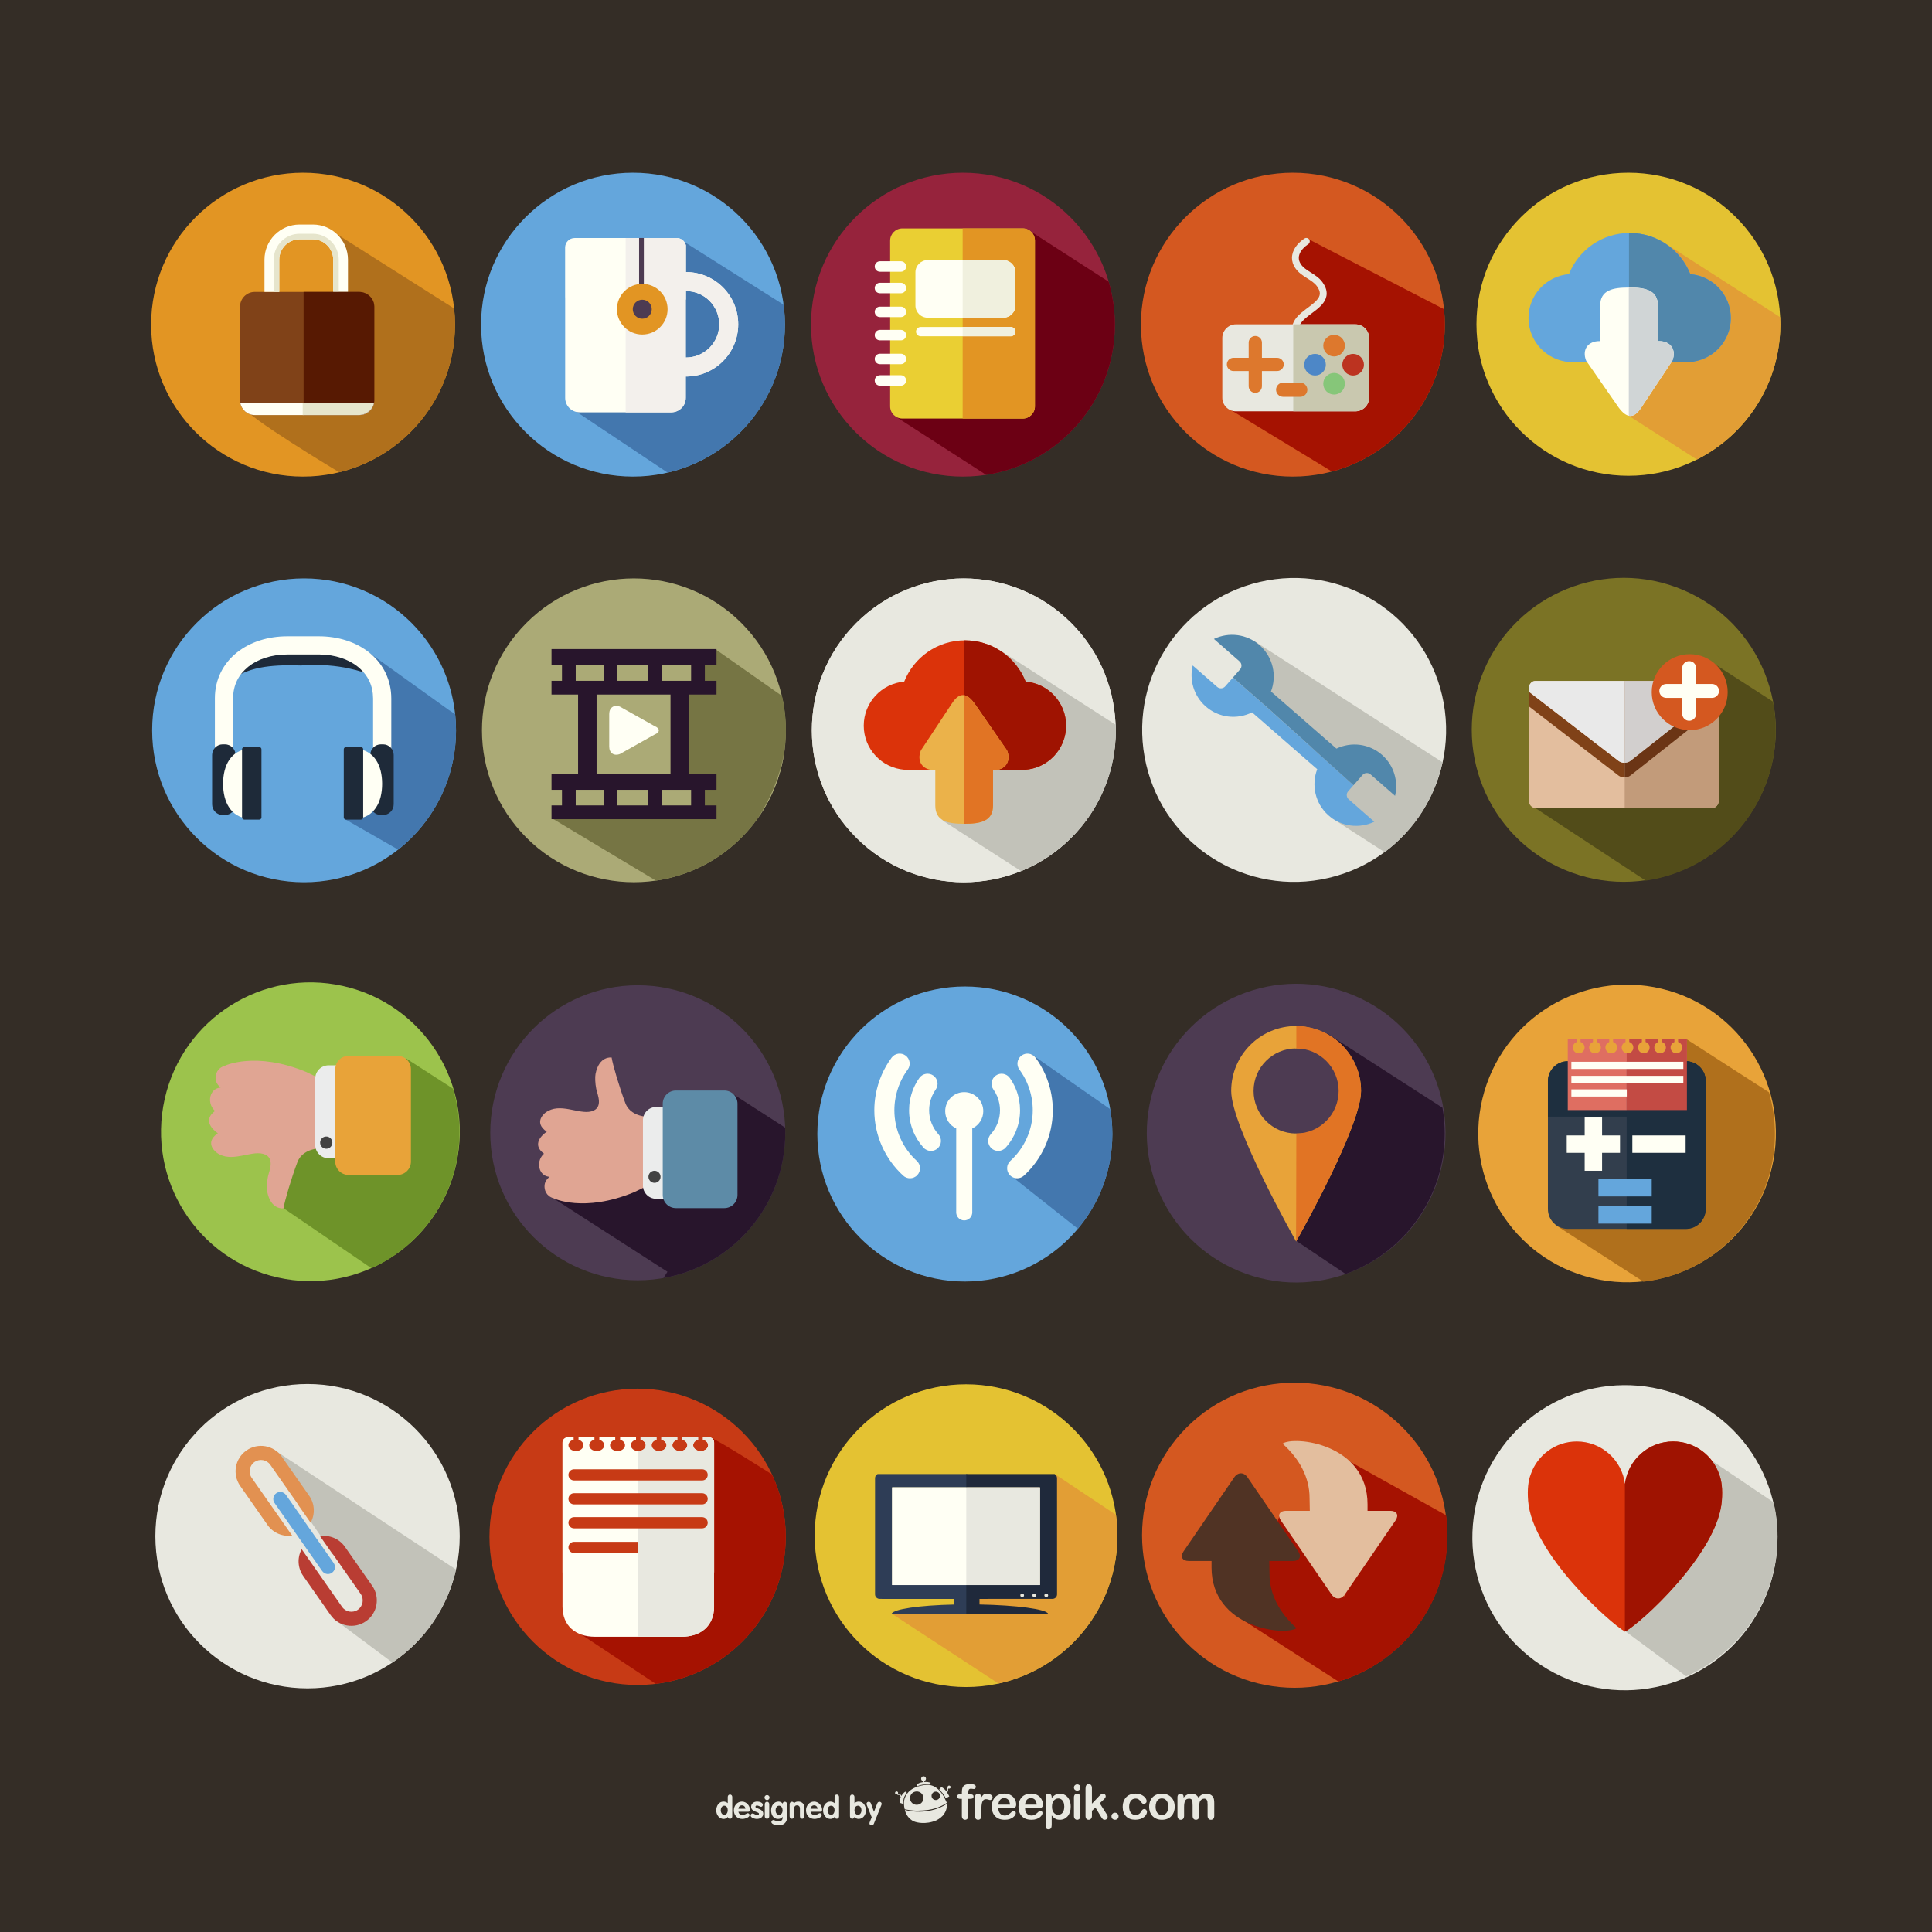 <?xml version="1.0" encoding="utf-8"?>
<!-- Generator: Adobe Illustrator 27.5.0, SVG Export Plug-In . SVG Version: 6.00 Build 0)  -->
<svg version="1.1" xmlns="http://www.w3.org/2000/svg" xmlns:xlink="http://www.w3.org/1999/xlink" x="0px" y="0px"
	 viewBox="0 0 800 800" style="enable-background:new 0 0 800 800;" xml:space="preserve">
<g id="Background">
	<rect style="fill:#342D26;" width="800" height="800"/>
	<g>
		<g>
			<g id="Designed_by_Freepik">
				<g>
					<path style="fill:#E8E8E0;" d="M397.653,742.958h0.634v-0.801c0-0.833,0.104-1.496,0.316-1.988
						c0.207-0.49,0.57-0.846,1.072-1.072c0.504-0.221,1.195-0.333,2.072-0.333c1.557,0,2.328,0.376,2.328,1.146
						c0,0.242-0.08,0.457-0.246,0.628c-0.156,0.177-0.352,0.265-0.572,0.265c-0.102,0-0.283-0.018-0.541-0.06
						c-0.242-0.037-0.465-0.061-0.639-0.061c-0.478,0-0.785,0.145-0.928,0.43c-0.131,0.277-0.201,0.683-0.201,1.213v0.635h0.65
						c1.016,0,1.517,0.301,1.517,0.918c0,0.431-0.129,0.705-0.4,0.826c-0.27,0.116-0.642,0.174-1.117,0.174h-0.65v7.049
						c0,0.523-0.123,0.922-0.381,1.193c-0.246,0.281-0.566,0.42-0.965,0.42c-0.379,0-0.687-0.139-0.943-0.42
						c-0.248-0.271-0.373-0.67-0.373-1.193v-7.049h-0.732c-0.398,0-0.7-0.084-0.916-0.266c-0.215-0.176-0.323-0.41-0.323-0.7
						C396.316,743.272,396.762,742.958,397.653,742.958"/>
					<path style="fill:#E8E8E0;" d="M406.361,749.7v2.225c0,0.535-0.137,0.939-0.385,1.209c-0.254,0.273-0.572,0.404-0.961,0.404
						c-0.391,0-0.701-0.131-0.947-0.412c-0.244-0.271-0.369-0.67-0.369-1.201v-7.408c0-1.196,0.432-1.797,1.291-1.797
						c0.445,0,0.76,0.141,0.957,0.418c0.193,0.283,0.301,0.695,0.324,1.241c0.316-0.546,0.641-0.958,0.977-1.241
						c0.338-0.277,0.781-0.418,1.34-0.418c0.563,0,1.1,0.141,1.627,0.418c0.529,0.283,0.791,0.656,0.791,1.113
						c0,0.326-0.113,0.595-0.334,0.805c-0.227,0.211-0.467,0.318-0.725,0.318c-0.104,0-0.338-0.062-0.711-0.185
						c-0.375-0.116-0.705-0.175-0.988-0.175c-0.389,0-0.709,0.101-0.951,0.303c-0.25,0.209-0.443,0.511-0.582,0.912
						c-0.133,0.404-0.225,0.884-0.279,1.438C406.384,748.225,406.361,748.901,406.361,749.7"/>
					<path style="fill:#E8E8E0;" d="M418.59,748.782h-5.205c0.01,0.607,0.127,1.143,0.365,1.602
						c0.238,0.457,0.555,0.807,0.947,1.043c0.395,0.234,0.826,0.35,1.299,0.35c0.32,0,0.611-0.039,0.875-0.115
						c0.26-0.07,0.518-0.191,0.764-0.35c0.248-0.16,0.473-0.326,0.68-0.512c0.209-0.182,0.48-0.43,0.809-0.74
						c0.143-0.117,0.336-0.176,0.584-0.176c0.275,0,0.494,0.074,0.666,0.229c0.17,0.148,0.25,0.355,0.25,0.633
						c0,0.24-0.092,0.519-0.273,0.842c-0.195,0.324-0.477,0.627-0.858,0.924c-0.383,0.293-0.861,0.545-1.432,0.738
						c-0.576,0.193-1.238,0.289-1.984,0.289c-1.713,0-3.039-0.482-3.986-1.459c-0.947-0.979-1.424-2.297-1.424-3.965
						c0-0.785,0.117-1.518,0.353-2.193c0.23-0.678,0.574-1.245,1.025-1.732c0.445-0.476,0.994-0.845,1.654-1.102
						c0.654-0.256,1.381-0.384,2.182-0.384c1.039,0,1.93,0.218,2.674,0.659c0.74,0.439,1.305,1.004,1.67,1.699
						c0.369,0.696,0.555,1.406,0.555,2.127c0,0.662-0.193,1.1-0.576,1.297C419.82,748.684,419.285,748.782,418.59,748.782
						 M413.384,747.272h4.824c-0.066-0.908-0.307-1.589-0.734-2.039c-0.428-0.451-0.984-0.674-1.682-0.674
						c-0.662,0-1.207,0.223-1.633,0.681C413.734,745.704,413.476,746.378,413.384,747.272"/>
					<path style="fill:#E8E8E0;" d="M429.652,748.782h-5.203c0.006,0.607,0.129,1.143,0.363,1.602
						c0.236,0.457,0.555,0.807,0.945,1.043c0.392,0.234,0.826,0.35,1.303,0.35c0.316,0,0.609-0.039,0.869-0.115
						c0.264-0.07,0.518-0.191,0.768-0.35c0.248-0.16,0.471-0.326,0.682-0.512c0.203-0.182,0.478-0.43,0.807-0.74
						c0.141-0.117,0.336-0.176,0.584-0.176c0.277,0,0.494,0.074,0.668,0.229c0.168,0.148,0.248,0.355,0.248,0.633
						c0,0.24-0.094,0.519-0.281,0.842c-0.182,0.324-0.467,0.627-0.854,0.924c-0.379,0.293-0.859,0.545-1.43,0.738
						c-0.572,0.193-1.238,0.289-1.986,0.289c-1.709,0-3.035-0.482-3.986-1.459c-0.947-0.979-1.422-2.297-1.422-3.965
						c0-0.785,0.117-1.518,0.354-2.193c0.232-0.678,0.572-1.245,1.021-1.732c0.447-0.476,0.998-0.845,1.658-1.102
						c0.654-0.256,1.383-0.384,2.182-0.384c1.037,0,1.928,0.218,2.682,0.659c0.738,0.439,1.297,1.004,1.664,1.699
						c0.367,0.696,0.559,1.406,0.559,2.127c0,0.662-0.195,1.1-0.576,1.297C430.884,748.684,430.347,748.782,429.652,748.782
						 M424.449,747.272h4.82c-0.063-0.908-0.311-1.589-0.732-2.039c-0.43-0.451-0.986-0.674-1.684-0.674
						c-0.664,0-1.205,0.223-1.633,0.681C424.797,745.704,424.535,746.378,424.449,747.272"/>
					<path style="fill:#E8E8E0;" d="M435.478,744.216v0.32c0.498-0.615,1.021-1.069,1.566-1.359
						c0.527-0.287,1.143-0.438,1.826-0.438c0.815,0,1.576,0.213,2.264,0.635c0.69,0.428,1.229,1.039,1.629,1.855
						c0.4,0.814,0.602,1.771,0.602,2.885c0,0.816-0.115,1.566-0.344,2.256c-0.23,0.684-0.553,1.26-0.951,1.721
						c-0.406,0.461-0.881,0.826-1.426,1.076c-0.557,0.248-1.141,0.371-1.773,0.371c-0.76,0-1.4-0.15-1.914-0.459
						c-0.518-0.297-1.008-0.752-1.478-1.342v3.994c0,1.17-0.428,1.754-1.275,1.754c-0.504,0-0.828-0.148-0.996-0.451
						c-0.156-0.305-0.24-0.74-0.24-1.322v-11.479c0-0.507,0.109-0.886,0.328-1.135c0.221-0.246,0.525-0.378,0.908-0.378
						c0.379,0,0.682,0.132,0.918,0.387C435.363,743.365,435.478,743.731,435.478,744.216 M440.695,748.081
						c0-0.702-0.109-1.303-0.324-1.805c-0.215-0.508-0.512-0.888-0.891-1.161c-0.375-0.27-0.801-0.403-1.264-0.403
						c-0.73,0-1.35,0.287-1.853,0.867c-0.504,0.578-0.758,1.428-0.758,2.555c0,1.055,0.252,1.879,0.754,2.471
						c0.5,0.586,1.115,0.879,1.857,0.879c0.441,0,0.852-0.131,1.23-0.383c0.379-0.26,0.68-0.643,0.904-1.158
						C440.58,749.43,440.695,748.807,440.695,748.081"/>
					<path style="fill:#E8E8E0;" d="M446.043,741.479c-0.373,0-0.686-0.115-0.945-0.336c-0.266-0.236-0.398-0.551-0.398-0.963
						c0-0.379,0.135-0.689,0.406-0.932c0.268-0.244,0.584-0.369,0.938-0.369c0.35,0,0.652,0.111,0.918,0.33
						c0.266,0.225,0.4,0.547,0.4,0.971c0,0.406-0.131,0.727-0.389,0.959C446.711,741.364,446.406,741.479,446.043,741.479
						 M447.361,744.232v7.692c0,0.531-0.127,0.93-0.381,1.201c-0.254,0.281-0.574,0.412-0.965,0.412
						c-0.393,0-0.701-0.139-0.951-0.42c-0.238-0.281-0.365-0.676-0.365-1.193v-7.618c0-0.519,0.127-0.917,0.365-1.181
						c0.25-0.274,0.559-0.406,0.951-0.406c0.391,0,0.711,0.132,0.965,0.406C447.234,743.389,447.361,743.763,447.361,744.232"/>
					<path style="fill:#E8E8E0;" d="M455.937,752.327l-2.344-3.865l-1.447,1.363v2.119c0,0.512-0.133,0.902-0.406,1.174
						c-0.262,0.281-0.578,0.42-0.928,0.42c-0.412,0-0.732-0.131-0.967-0.412c-0.23-0.271-0.352-0.67-0.352-1.201v-11.35
						c0-0.588,0.115-1.039,0.34-1.345c0.23-0.313,0.559-0.467,0.979-0.467c0.408,0,0.73,0.14,0.971,0.425
						c0.242,0.273,0.363,0.688,0.363,1.232v6.453l2.992-3.14c0.373-0.388,0.652-0.655,0.85-0.8c0.197-0.139,0.43-0.215,0.707-0.215
						c0.334,0,0.609,0.108,0.838,0.316c0.217,0.213,0.328,0.477,0.328,0.797c0,0.383-0.363,0.911-1.082,1.559l-1.412,1.293
						l2.727,4.291c0.197,0.318,0.348,0.561,0.434,0.727c0.088,0.162,0.135,0.326,0.135,0.475c0,0.424-0.115,0.752-0.35,1
						c-0.23,0.242-0.539,0.361-0.91,0.361c-0.324,0-0.576-0.08-0.75-0.262C456.476,753.096,456.234,752.782,455.937,752.327"/>
					<path style="fill:#E8E8E0;" d="M461.716,753.538c-0.404,0-0.748-0.127-1.041-0.389c-0.291-0.256-0.439-0.623-0.439-1.094
						c0-0.394,0.143-0.736,0.422-1.019c0.281-0.287,0.625-0.428,1.031-0.428c0.408,0,0.758,0.141,1.051,0.418
						c0.287,0.285,0.435,0.631,0.435,1.029c0,0.467-0.148,0.826-0.435,1.086C462.447,753.411,462.105,753.538,461.716,753.538"/>
					<path style="fill:#E8E8E0;" d="M474.949,750.243c0,0.336-0.102,0.688-0.299,1.063c-0.197,0.383-0.502,0.734-0.91,1.08
						c-0.404,0.34-0.914,0.613-1.533,0.824c-0.617,0.205-1.313,0.313-2.082,0.313c-1.648,0-2.932-0.48-3.855-1.439
						c-0.92-0.959-1.383-2.242-1.383-3.852c0-1.099,0.211-2.059,0.637-2.9c0.418-0.833,1.031-1.484,1.83-1.941
						c0.799-0.461,1.758-0.686,2.865-0.686c0.689,0,1.32,0.101,1.9,0.302c0.574,0.199,1.059,0.462,1.461,0.777
						c0.395,0.325,0.703,0.66,0.912,1.017c0.213,0.364,0.315,0.7,0.315,1.017c0,0.313-0.115,0.586-0.352,0.804
						c-0.24,0.224-0.529,0.337-0.859,0.337c-0.225,0-0.41-0.063-0.557-0.174c-0.147-0.116-0.31-0.299-0.492-0.553
						c-0.326-0.495-0.662-0.864-1.018-1.109c-0.352-0.251-0.803-0.372-1.35-0.372c-0.781,0-1.42,0.308-1.9,0.923
						c-0.479,0.609-0.721,1.457-0.721,2.518c0,0.496,0.065,0.963,0.188,1.381c0.117,0.416,0.299,0.773,0.533,1.072
						c0.236,0.293,0.516,0.514,0.846,0.67c0.336,0.158,0.699,0.232,1.094,0.232c0.535,0,0.99-0.127,1.369-0.373
						c0.387-0.246,0.721-0.625,1.014-1.131c0.16-0.297,0.332-0.531,0.52-0.697c0.188-0.166,0.42-0.256,0.693-0.256
						c0.326,0,0.596,0.125,0.809,0.371C474.838,749.7,474.949,749.971,474.949,750.243"/>
					<path style="fill:#E8E8E0;" d="M486.427,748.133c0,0.791-0.127,1.52-0.365,2.191c-0.254,0.67-0.607,1.246-1.078,1.721
						c-0.465,0.484-1.029,0.852-1.672,1.107c-0.656,0.258-1.387,0.385-2.197,0.385c-0.803,0-1.531-0.127-2.174-0.389
						c-0.639-0.256-1.201-0.631-1.67-1.113c-0.473-0.488-0.826-1.061-1.076-1.717c-0.234-0.662-0.361-1.389-0.361-2.185
						c0-0.805,0.129-1.545,0.369-2.217c0.248-0.674,0.604-1.241,1.064-1.712c0.465-0.474,1.018-0.843,1.674-1.099
						c0.66-0.255,1.385-0.387,2.174-0.387c0.807,0,1.537,0.132,2.197,0.391c0.652,0.26,1.211,0.633,1.684,1.106
						c0.471,0.49,0.824,1.059,1.068,1.719C486.304,746.6,486.427,747.332,486.427,748.133 M483.754,748.133
						c0-1.086-0.238-1.926-0.715-2.531c-0.477-0.61-1.117-0.912-1.924-0.912c-0.522,0-0.977,0.132-1.375,0.403
						c-0.398,0.272-0.699,0.664-0.916,1.196c-0.211,0.526-0.32,1.139-0.32,1.844c0,0.697,0.103,1.297,0.314,1.818
						c0.217,0.52,0.516,0.922,0.912,1.195c0.395,0.273,0.855,0.418,1.385,0.418c0.807,0,1.447-0.305,1.924-0.914
						C483.515,750.04,483.754,749.202,483.754,748.133"/>
					<path style="fill:#E8E8E0;" d="M496.572,748.327v3.537c0,0.561-0.121,0.973-0.377,1.254c-0.258,0.281-0.586,0.42-1.004,0.42
						c-0.402,0-0.733-0.139-0.977-0.42c-0.252-0.281-0.379-0.693-0.379-1.254v-4.238c0-0.67-0.022-1.193-0.066-1.566
						c-0.049-0.361-0.174-0.668-0.371-0.908c-0.203-0.235-0.523-0.356-0.957-0.356c-0.873,0-1.443,0.299-1.719,0.903
						c-0.273,0.592-0.416,1.453-0.416,2.574v3.592c0,0.551-0.127,0.969-0.373,1.252c-0.254,0.283-0.582,0.422-0.99,0.422
						c-0.402,0-0.734-0.139-0.99-0.422c-0.258-0.283-0.389-0.701-0.389-1.252v-7.613c0-0.496,0.121-0.881,0.346-1.141
						c0.238-0.259,0.539-0.391,0.914-0.391c0.365,0,0.668,0.127,0.914,0.367c0.242,0.242,0.361,0.579,0.361,1.01v0.252
						c0.467-0.547,0.959-0.959,1.484-1.215c0.531-0.264,1.109-0.395,1.758-0.395c0.668,0,1.24,0.136,1.721,0.398
						c0.48,0.271,0.875,0.676,1.189,1.211c0.451-0.543,0.934-0.951,1.445-1.215c0.514-0.259,1.082-0.395,1.705-0.395
						c0.725,0,1.357,0.15,1.883,0.433c0.523,0.282,0.914,0.698,1.176,1.222c0.228,0.486,0.34,1.244,0.34,2.276v5.194
						c0,0.561-0.127,0.973-0.379,1.254c-0.25,0.281-0.588,0.42-1.004,0.42c-0.404,0-0.73-0.139-0.988-0.422
						c-0.258-0.283-0.385-0.701-0.385-1.252v-4.477c0-0.571-0.025-1.027-0.072-1.375c-0.049-0.342-0.18-0.631-0.393-0.865
						c-0.219-0.231-0.545-0.352-0.978-0.352c-0.35,0-0.684,0.112-0.998,0.317c-0.315,0.205-0.561,0.49-0.74,0.832
						C496.674,746.396,496.572,747.188,496.572,748.327"/>
					<path style="fill-rule:evenodd;clip-rule:evenodd;fill:#E8E8E0;" d="M379.23,754.471c0,0-1.453-0.234-2.87-1.783
						c-1.426-1.564-1.667-3.217-1.667-3.217s1.81,0.424,3.109,0.568c2.292,0.262,4.355,0.117,5.327,0.01
						c2.107-0.232,3.227-0.619,3.683-0.731c2.689-0.648,5.275-2.387,5.275-2.387s0.327,2.019-1.191,4.262
						c-0.594,0.873-1.775,1.879-3.134,2.572C383.104,755.753,379.23,754.471,379.23,754.471"/>
					<path style="fill-rule:evenodd;clip-rule:evenodd;fill:#E8E8E0;" d="M390.227,742.985c-0.498-0.605-2.166-3.462-5.54-3.878
						c-0.861-0.103-5.423,0.076-8.159,2.606c-0.27,0.256-1.66,1.475-2.119,3.749c-0.36,1.753,0.228,3.729,0.228,3.729
						s3.035,0.633,5.32,0.574c3.625-0.09,5.45-0.412,7.345-0.984c2.79-0.844,4.768-2.26,4.768-2.26S390.73,743.594,390.227,742.985
						 M379.765,747.332c-1.533,0.097-2.852-1.056-2.948-2.584c-0.094-1.521,1.073-2.841,2.604-2.934
						c1.534-0.104,2.857,1.056,2.948,2.575C382.467,745.917,381.298,747.236,379.765,747.332 M387.597,745.365
						c-0.965,0.054-1.795-0.671-1.857-1.631c-0.06-0.957,0.677-1.788,1.64-1.846c0.963-0.065,1.799,0.666,1.857,1.622
						C389.298,744.471,388.56,745.301,387.597,745.365"/>
					<path style="fill-rule:evenodd;clip-rule:evenodd;fill:#E8E8E0;" d="M388.916,741.006l0.881-1.057c0,0,1.216,0.602,2,1.727
						c0.778,1.124,1.287,2.152,1.287,2.152l-1.455,0.883c0,0-0.451-1.084-1.127-1.955
						C389.827,741.892,388.916,741.006,388.916,741.006"/>
					<path style="fill-rule:evenodd;clip-rule:evenodd;fill:#E8E8E0;" d="M391.681,741.742c0.228-0.134,0.612-0.157,0.588-0.479
						c-0.017-0.32-0.233-0.953,0.402-1.171c0.639-0.216,0.278,0.19,0.06,0.469c-0.219,0.278-0.148,0.45-0.121,0.861
						c0.023,0.405-0.263,0.545-0.693,0.745C391.484,742.37,391.452,741.878,391.681,741.742"/>
					<path style="fill-rule:evenodd;clip-rule:evenodd;fill:#E8E8E0;" d="M375.522,742.391c0,0-1.021,1.185-1.281,2.255
						c-0.257,1.075-0.205,2.367-0.205,2.367l-1.509-0.52c0,0-0.087-1.485,0.601-2.684c0.764-1.333,1.741-1.927,1.741-1.927
						L375.522,742.391z"/>
					<path style="fill-rule:evenodd;clip-rule:evenodd;fill:#E8E8E0;" d="M373.299,743.74c-0.246-0.159-0.27-0.542-0.463-0.793
						c-0.193-0.255-0.242-0.101-0.686-0.101c-0.443,0-0.456-0.211-0.581-0.319c-0.127-0.112-0.187,0.339-0.187,0.339
						s0.082,0.376,0.558,0.403c0.472,0.027,0.461-0.206,0.664,0.221c0.204,0.431,0.608,0.757,0.608,0.757
						S373.548,743.903,373.299,743.74"/>
					<path style="fill-rule:evenodd;clip-rule:evenodd;fill:#E8E8E0;" d="M381.314,738.116c2.478-0.621,4.026,0.092,4.026,0.092
						l-0.132,0.715c0,0-1.809-0.121-3.247,0.092c-1.433,0.207-2.086,0.661-2.086,0.661l-0.312-0.712
						C379.564,738.964,380.243,738.383,381.314,738.116"/>
					<polygon style="fill-rule:evenodd;clip-rule:evenodd;fill:#E8E8E0;" points="382.056,737.098 382.405,736.971 382.865,738.204 
						382.519,738.339 					"/>
					<path style="fill-rule:evenodd;clip-rule:evenodd;fill:#E8E8E0;" d="M392.97,739.393c0.349-0.019,0.65,0.246,0.669,0.594
						c0.025,0.349-0.241,0.647-0.592,0.671c-0.351,0.022-0.651-0.246-0.671-0.59C392.353,739.717,392.619,739.421,392.97,739.393"/>
					<path style="fill-rule:evenodd;clip-rule:evenodd;fill:#E8E8E0;" d="M371.213,741.789c0.347-0.023,0.649,0.243,0.673,0.591
						c0.02,0.347-0.244,0.642-0.597,0.665c-0.347,0.024-0.647-0.241-0.671-0.586C370.596,742.109,370.863,741.814,371.213,741.789"
						/>
					<path style="fill-rule:evenodd;clip-rule:evenodd;fill:#E8E8E0;" d="M382.36,735.518c0.556-0.03,1.037,0.384,1.071,0.941
						c0.033,0.549-0.391,1.029-0.948,1.066c-0.557,0.037-1.033-0.383-1.069-0.939C381.376,736.031,381.801,735.553,382.36,735.518"
						/>
					<path style="fill:#E8E8E0;" d="M303.213,752.075c0,0.623-0.391,1.031-0.934,1.031c-0.512,0-0.811-0.279-0.929-0.775
						c-0.349,0.57-1.069,0.85-1.703,0.85c-1.873,0-3.06-1.734-3.06-3.492c0-1.814,0.994-3.683,2.997-3.683
						c0.645,0,1.276,0.224,1.766,0.648v-2.533c0-0.619,0.387-1.027,0.929-1.027c0.543,0,0.934,0.408,0.934,1.027V752.075z
						 M299.894,747.714c-0.968,0-1.448,1.014-1.448,1.893c0,0.865,0.479,1.877,1.448,1.877c1.017,0,1.457-1.033,1.457-1.941
						C301.351,748.639,300.888,747.714,299.894,747.714"/>
					<path style="fill:#E8E8E0;" d="M305.765,750.216c0.134,0.912,0.892,1.344,1.762,1.344c0.952,0,1.609-0.746,2.103-0.746
						c0.398,0,0.756,0.395,0.756,0.801c0,0.801-1.648,1.566-3.031,1.566c-2.094,0-3.485-1.519-3.485-3.574
						c0-1.885,1.368-3.601,3.33-3.601c2.014,0,3.344,1.831,3.344,3.384c0,0.553-0.246,0.826-0.813,0.826H305.765z M308.685,748.975
						c-0.101-0.814-0.619-1.418-1.486-1.418c-0.825,0-1.382,0.631-1.471,1.418H308.685z"/>
					<path style="fill:#E8E8E0;" d="M315.117,748.174c-0.35,0-1.059-0.547-1.667-0.547c-0.334,0-0.633,0.158-0.633,0.523
						c0,0.865,3.229,0.734,3.229,2.852c0,1.238-1.044,2.178-2.65,2.178c-1.044,0-2.593-0.588-2.593-1.428
						c0-0.283,0.284-0.822,0.8-0.822c0.724,0,1.046,0.629,1.922,0.629c0.57,0,0.738-0.184,0.738-0.533
						c0-0.852-3.227-0.721-3.227-2.852c0-1.289,1.046-2.169,2.519-2.169c0.914,0,2.322,0.427,2.322,1.347
						C315.877,747.772,315.554,748.174,315.117,748.174"/>
					<path style="fill:#E8E8E0;" d="M318.653,744.315c0,0.582-0.463,1.073-1.046,1.073c-0.556,0-1.046-0.505-1.046-1.073
						c0-0.528,0.49-1.019,1.046-1.019C318.16,743.297,318.653,743.77,318.653,744.315 M316.676,747.12
						c0-0.621,0.387-1.037,0.93-1.037c0.541,0,0.928,0.416,0.928,1.037v4.955c0,0.623-0.387,1.031-0.928,1.031
						c-0.543,0-0.93-0.408-0.93-1.031V747.12z"/>
					<path style="fill:#E8E8E0;" d="M325.922,752.487c0,2.234-1.46,3.363-3.578,3.363c-0.76,0-2.932-0.379-2.932-1.398
						c0-0.348,0.387-0.814,0.753-0.814c0.591,0,1.25,0.578,2.322,0.578c0.906,0,1.574-0.522,1.574-1.471v-0.44h-0.025
						c-0.386,0.568-1.02,0.875-1.871,0.875c-1.949,0-2.868-1.711-2.868-3.56c0-1.871,1.185-3.614,3.06-3.614
						c0.635,0,1.354,0.284,1.705,0.851c0.118-0.487,0.413-0.773,0.93-0.773c0.541,0,0.93,0.416,0.93,1.037V752.487z
						 M322.601,747.714c-0.966,0-1.442,1.004-1.442,1.869c0,0.996,0.476,1.9,1.442,1.9c0.994,0,1.461-0.934,1.461-1.838
						C324.062,748.745,323.624,747.714,322.601,747.714"/>
					<path style="fill:#E8E8E0;" d="M326.979,747.12c0-0.621,0.385-1.037,0.93-1.037c0.476,0,0.789,0.258,0.851,0.689
						c0.364-0.506,0.915-0.767,1.795-0.767c1.458,0,2.543,0.93,2.543,2.503v3.566c0,0.623-0.382,1.031-0.926,1.031
						c-0.539,0-0.932-0.408-0.932-1.031v-3.24c0-0.865-0.539-1.277-1.212-1.277c-0.764,0-1.187,0.557-1.187,1.277v3.24
						c0,0.623-0.389,1.031-0.93,1.031c-0.545,0-0.93-0.408-0.93-1.031V747.12z"/>
					<path style="fill:#E8E8E0;" d="M335.654,750.216c0.13,0.912,0.89,1.344,1.757,1.344c0.957,0,1.614-0.746,2.103-0.746
						c0.402,0,0.766,0.395,0.766,0.801c0,0.801-1.656,1.566-3.037,1.566c-2.094,0-3.485-1.519-3.485-3.574
						c0-1.885,1.368-3.601,3.329-3.601c2.016,0,3.344,1.831,3.344,3.384c0,0.553-0.246,0.826-0.813,0.826H335.654z M338.573,748.975
						c-0.103-0.814-0.621-1.418-1.486-1.418c-0.827,0-1.384,0.631-1.471,1.418H338.573z"/>
					<path style="fill:#E8E8E0;" d="M347.442,752.075c0,0.623-0.389,1.031-0.932,1.031c-0.514,0-0.809-0.279-0.927-0.775
						c-0.351,0.57-1.071,0.85-1.704,0.85c-1.871,0-3.058-1.734-3.058-3.492c0-1.814,0.994-3.683,2.997-3.683
						c0.643,0,1.276,0.224,1.766,0.648v-2.533c0-0.619,0.387-1.027,0.927-1.027c0.543,0,0.932,0.408,0.932,1.027V752.075z
						 M344.125,747.714c-0.97,0-1.446,1.014-1.446,1.893c0,0.865,0.476,1.877,1.446,1.877c1.017,0,1.458-1.033,1.458-1.941
						C345.583,748.639,345.118,747.714,344.125,747.714"/>
					<path style="fill:#E8E8E0;" d="M351.959,744.12c0-0.619,0.391-1.027,0.934-1.027c0.543,0,0.928,0.408,0.928,1.027v2.533
						c0.493-0.424,1.122-0.648,1.768-0.648c2.001,0,2.995,1.868,2.995,3.683c0,1.758-1.185,3.492-3.06,3.492
						c-0.633,0-1.355-0.279-1.703-0.85c-0.117,0.496-0.412,0.775-0.928,0.775c-0.543,0-0.934-0.408-0.934-1.031V744.12z
						 M355.279,751.483c0.968,0,1.444-1.012,1.444-1.877c0-0.879-0.476-1.893-1.444-1.893c-0.994,0-1.459,0.926-1.459,1.828
						C353.82,750.45,354.262,751.483,355.279,751.483"/>
					<path style="fill:#E8E8E0;" d="M358.908,747.36c-0.052-0.139-0.092-0.283-0.092-0.475c0-0.469,0.491-0.803,0.879-0.803
						c0.449,0,0.773,0.248,0.93,0.657l1.274,3.503l1.372-3.503c0.155-0.409,0.476-0.657,0.93-0.657c0.387,0,0.875,0.334,0.875,0.803
						c0,0.191-0.025,0.336-0.088,0.475l-3.113,7.75c-0.152,0.385-0.438,0.74-0.877,0.74c-0.632,0-0.966-0.406-0.966-0.801
						c0-0.188,0.052-0.379,0.112-0.547l0.816-2.016L358.908,747.36z"/>
				</g>
			</g>
		</g>
	</g>
</g>
<g id="Objects">
	<g>
		<g>
			<circle style="fill:#96233C;" cx="398.732" cy="134.443" r="62.917"/>
		</g>
		<path style="fill:#6C0014;" d="M459.083,116.658L425.89,95.279v37.211h-26.789v39.569h-28.919l38.151,24.572
			c30.191-4.622,53.317-30.705,53.317-62.188C461.649,128.264,460.743,122.3,459.083,116.658z"/>
		<g>
			<path style="fill:#EACF33;" d="M428.538,168.261c0,2.792-2.262,5.056-5.056,5.056h-49.838c-2.793,0-5.057-2.264-5.057-5.056
				V99.643c0-2.794,2.264-5.058,5.057-5.058h49.838c2.794,0,5.056,2.264,5.056,5.058V168.261z"/>
			<path style="fill:#E29523;" d="M423.482,94.586h-24.867v78.731h24.867c2.794,0,5.056-2.264,5.056-5.056V99.643
				C428.538,96.849,426.276,94.586,423.482,94.586z"/>
			<path style="fill:#FFFFF4;" d="M375.209,110.357c0,1.198-0.969,2.168-2.167,2.168h-8.667c-1.197,0-2.167-0.97-2.167-2.168l0,0
				c0-1.199,0.97-2.168,2.167-2.168h8.667C374.24,108.19,375.209,109.159,375.209,110.357L375.209,110.357z"/>
			<path style="fill:#FFFFF4;" d="M375.209,119.264c0,1.199-0.969,2.168-2.167,2.168h-8.667c-1.197,0-2.167-0.969-2.167-2.168l0,0
				c0-1.196,0.97-2.166,2.167-2.166h8.667C374.24,117.099,375.209,118.068,375.209,119.264L375.209,119.264z"/>
			<path style="fill:#FFFFF4;" d="M375.209,129.138c0,1.196-0.969,2.165-2.167,2.165h-8.667c-1.197,0-2.167-0.969-2.167-2.165l0,0
				c0-1.199,0.97-2.168,2.167-2.168h8.667C374.24,126.97,375.209,127.939,375.209,129.138L375.209,129.138z"/>
			<path style="fill:#FFFFF4;" d="M375.209,138.767c0,1.198-0.969,2.168-2.167,2.168h-8.667c-1.197,0-2.167-0.97-2.167-2.168l0,0
				c0-1.197,0.97-2.166,2.167-2.166h8.667C374.24,136.601,375.209,137.57,375.209,138.767L375.209,138.767z"/>
			<path style="fill:#FFFFF4;" d="M375.209,148.638c0,1.198-0.969,2.167-2.167,2.167h-8.667c-1.197,0-2.167-0.969-2.167-2.167l0,0
				c0-1.196,0.97-2.166,2.167-2.166h8.667C374.24,146.472,375.209,147.442,375.209,148.638L375.209,148.638z"/>
			<path style="fill:#FFFFF4;" d="M375.209,157.547c0,1.196-0.969,2.166-2.167,2.166h-8.667c-1.197,0-2.167-0.97-2.167-2.166l0,0
				c0-1.198,0.97-2.168,2.167-2.168h8.667C374.24,155.379,375.209,156.349,375.209,157.547L375.209,157.547z"/>
			<path style="fill:#FFFFF4;" d="M420.473,126.488c0,2.794-2.263,5.057-5.056,5.057h-31.3c-2.793,0-5.056-2.263-5.056-5.057
				v-13.723c0-2.794,2.264-5.057,5.056-5.057h31.3c2.793,0,5.056,2.263,5.056,5.057V126.488z"/>
			<path style="fill:#FFFFF4;" d="M420.473,137.323c0,1.064-0.882,1.926-1.972,1.926h-37.228c-1.088,0-1.971-0.862-1.971-1.926l0,0
				c0-1.064,0.883-1.926,1.971-1.926h37.228C419.591,135.397,420.473,136.259,420.473,137.323L420.473,137.323z"/>
			<path style="fill:#F0F0DE;" d="M415.418,107.708h-16.802v23.837h16.802c2.793,0,5.056-2.263,5.056-5.057v-13.723
				C420.473,109.971,418.21,107.708,415.418,107.708z"/>
			<path style="fill:#F0F0DE;" d="M418.501,135.397h-19.886v3.851h19.886c1.09,0,1.972-0.862,1.972-1.926
				C420.473,136.259,419.591,135.397,418.501,135.397z"/>
		</g>
	</g>
	<g>
		<g>
			<circle style="fill:#64A6DC;" cx="262.112" cy="134.443" r="62.917"/>
		</g>
		<path style="fill:#4377AE;" d="M324.47,126.172L281.199,98.82l-0.492,58.493h-18.678v11.797l-25.806-0.245l40.224,26.835
			c27.838-6.49,48.582-31.444,48.582-61.257C325.029,131.637,324.826,128.88,324.47,126.172z"/>
		<g>
			<g>
				<g>
					<path style="fill:#FFFFF4;" d="M262.43,134.288c0.002-11.949,9.681-21.628,21.628-21.629l0,0
						c11.945,0.002,21.624,9.681,21.626,21.629l0,0c-0.002,11.945-9.681,21.624-21.626,21.626l0,0
						C272.111,155.912,262.431,146.233,262.43,134.288L262.43,134.288z M270.292,134.288c0.013,7.6,6.163,13.748,13.765,13.763l0,0
						c7.598-0.015,13.746-6.163,13.762-13.763l0,0c-0.016-7.601-6.164-13.75-13.762-13.765l0,0
						C276.456,120.538,270.306,126.687,270.292,134.288L270.292,134.288z"/>
				</g>
				<path style="fill:#FFFFF4;" d="M284.015,101.57c-0.418-1.718-1.96-3.001-3.809-3.001h-42.273c-2.171,0-3.932,1.76-3.932,3.932
					v20.522c0,0.069,0.017,0.133,0.021,0.2v41.529c0,3.309,2.682,5.991,5.991,5.991h37.949c3.31,0,5.993-2.682,5.993-5.991V124.14
					c0.019-0.063,0.046-0.121,0.061-0.186V101.57z"/>
			</g>
			<g>
				<g>
					<path style="fill:#F3F0EC;" d="M262.43,134.288c0.002-11.949,9.681-21.628,21.628-21.629l0,0
						c11.945,0.002,21.624,9.681,21.626,21.629l0,0c-0.002,11.945-9.681,21.624-21.626,21.626l0,0
						C272.111,155.912,262.431,146.233,262.43,134.288L262.43,134.288z M270.292,134.288c0.013,7.6,6.163,13.748,13.765,13.763l0,0
						c7.598-0.015,13.746-6.163,13.762-13.763l0,0c-0.016-7.601-6.164-13.75-13.762-13.765l0,0
						C276.456,120.538,270.306,126.687,270.292,134.288L270.292,134.288z"/>
				</g>
				<path style="fill:#F3F0EC;" d="M280.206,98.569H259.08v72.174h18.881c3.31,0,5.993-2.682,5.993-5.991V124.14
					c0.019-0.063,0.046-0.121,0.061-0.186V101.57C283.597,99.852,282.055,98.569,280.206,98.569z"/>
			</g>
			<g>
				<rect x="264.634" y="98.546" style="fill:#4D3B52;" width="1.966" height="20.645"/>
				<path style="fill:#E29523;" d="M276.431,128.038c0,5.791-4.694,10.485-10.485,10.485c-5.791,0-10.486-4.695-10.486-10.485
					c0-5.791,4.695-10.486,10.486-10.486C271.736,117.553,276.431,122.247,276.431,128.038z"/>
				<path style="fill:#4D3B52;" d="M269.878,128.038c0,2.171-1.761,3.932-3.932,3.932c-2.172,0-3.93-1.761-3.93-3.932
					c0-2.172,1.758-3.93,3.93-3.93C268.116,124.108,269.878,125.867,269.878,128.038z"/>
			</g>
		</g>
	</g>
	<g>
		<g>
			<circle style="fill:#E29523;" cx="125.491" cy="134.443" r="62.917"/>
		</g>
		<path style="fill:#B0701C;" d="M188.049,127.735l-49.26-31.209l0.316,56.67h-6.144v16.958c0,0-33.179-5.898-32.442-1.966
			c0.737,3.932,39.941,27.365,39.941,27.365c27.52-6.719,47.949-31.523,47.949-61.111
			C188.409,132.176,188.283,129.94,188.049,127.735z"/>
		<g>
			<path style="fill:#804218;" d="M154.979,165.762c0,3.375-2.737,6.112-6.112,6.112h-43.363c-3.376,0-6.113-2.737-6.113-6.112
				v-38.778c0-3.376,2.737-6.113,6.113-6.113h43.363c3.375,0,6.112,2.737,6.112,6.113V165.762z"/>
			<path style="fill:#FFFFF4;" d="M99.473,166.718c0.46,2.92,2.98,5.157,6.031,5.157h43.363c3.05,0,5.57-2.237,6.03-5.157H99.473z"
				/>
			<g>
				<g>
					<path style="fill:#FFFFF4;" d="M115.628,120.872V107.5c0.008-4.602,3.802-8.396,8.404-8.406h5.539
						c4.602,0.009,8.397,3.804,8.406,8.406v13.372h6.111V107.5c-0.01-8.007-6.511-14.507-14.518-14.517h-5.539
						c-8.005,0.011-14.506,6.511-14.518,14.517v13.372H115.628z"/>
				</g>
			</g>
			<g>
				<g>
					<g>
						<path style="fill:#E6E5CC;" d="M115.628,120.872V107.5c0.008-4.602,3.802-8.396,8.404-8.406h5.539
							c4.602,0.009,8.397,3.804,8.406,8.406v13.372h2.292v-13.385c-0.018-5.883-4.815-10.674-10.695-10.684h-5.542
							c-5.221,0.009-9.575,3.784-10.507,8.739v15.33H115.628z"/>
					</g>
				</g>
			</g>
			<path style="fill:#571902;" d="M148.513,120.872H125.71v51.003h22.803c3.571,0,6.466-2.737,6.466-6.112v-38.778
				C154.979,123.609,152.084,120.872,148.513,120.872z"/>
			<path style="fill:#E6E5CC;" d="M125.342,166.718v5.157h23.095c3.268,0,5.967-2.237,6.46-5.157H125.342z"/>
		</g>
	</g>
	<g>
		<path style="fill:#64A6DC;" d="M188.831,302.413c0,34.748-28.169,62.915-62.915,62.915C91.169,365.328,63,337.161,63,302.413
			c0-34.747,28.169-62.916,62.915-62.916C160.662,239.497,188.831,267.666,188.831,302.413z"/>
		<path style="fill:#4377AE;" d="M188.467,295.677l-2.598-1.673l-35.39-25.405l-1.721,2.766c0.042,0.032,0.086,0.055,0.128,0.088
			c0.64,0.49,1.265,1.01,1.872,1.552c0.016-0.022,0.034-0.044,0.051-0.067c8.07,6.705,9.656,18.846,6.551,28.613v9.566h-0.246v9.831
			h-12.779l-1.598,18.186l22.133,12.68c14.593-11.519,23.96-29.364,23.96-49.4C188.831,300.136,188.703,297.891,188.467,295.677z"/>
		<g>
			<g>
				<path style="fill:#1E2A39;" d="M131.401,270.026h-13.102c-6.954-0.002-13.219,2.038-17.689,5.614
					c-0.048,0.039-2.51,4.308-2.559,4.346c5.57-3.113,12.262-4.948,26.542-4.424c16.548-1.31,26.846,3.369,27.034,3.113
					c-0.246-0.218-2.281-2.803-2.54-3.013C144.615,272.073,138.351,270.025,131.401,270.026z"/>
				<path style="fill:#FFFFF4;" d="M162.023,289.139c-0.006-7.498-3.265-13.912-8.373-18.297c-0.215-0.184-0.452-0.392-0.737-0.621
					c-5.543-4.432-12.926-6.744-20.859-6.749h-13.101c-7.931,0.005-15.309,2.304-20.858,6.723l-0.048,0.037l-0.024,0.023
					c-5.511,4.395-9.059,11.043-9.044,18.874v0.017c0,0.006,0,0.013,0,0.019c0,14.267,0,14.247,0.003,24.544
					c0,2.081,1.684,3.765,3.767,3.768c2.083-0.005,3.765-1.688,3.767-3.768c0-10.294,0-10.279,0-24.544
					c0.035-5.581,2.282-9.775,6.158-12.975c0.032-0.024,0.089-0.074,0.119-0.1l0.005-0.007c3.934-3.154,9.644-5.07,16.097-5.076
					c0.018,0.001,0.035,0.001,0.051,0h13.497c6.31,0.072,11.889,1.981,15.759,5.098c0.222,0.179,0.445,0.369,0.669,0.568
					c3.537,3.158,5.586,7.233,5.619,12.584c0,13.541,0,24.626,0,24.628c0,2.079,1.684,3.766,3.767,3.766
					c2.08-0.002,3.763-1.682,3.767-3.766c0-0.002,0-11.085,0-24.632C162.025,289.183,162.023,289.144,162.023,289.139z"/>
			</g>
			<g>
				<path style="fill:#1E2A39;" d="M93.124,308.215H92.25c-2.445,0.004-4.41,1.974-4.417,4.415v20.438
					c0.005,2.438,1.972,4.412,4.417,4.416h0.874c2.441-0.006,4.41-1.974,4.414-4.416l0.002-20.438
					C97.531,310.187,95.565,308.219,93.124,308.215z"/>
				<path style="fill:#1E2A39;" d="M158.611,308.215h-0.876c-2.435,0.003-4.413,1.967-4.418,4.414v20.439
					c0.007,2.442,1.978,4.411,4.418,4.416h0.876c2.443-0.005,4.41-1.98,4.411-4.416l0.003-20.439
					C163.023,310.19,161.05,308.215,158.611,308.215z"/>
			</g>
			<g>
				<path style="fill:#FFFFF4;" d="M103.029,310.036c-7.44,0.662-10.654,6.908-10.654,14.519c0,7.611,3.214,13.856,10.654,14.518
					V310.036z"/>
				<path style="fill:#1E2A39;" d="M108.264,338.471c0,0.502-0.41,0.911-0.91,0.911h-6.219c-0.503,0-0.91-0.409-0.91-0.911v-28.21
					c0-0.504,0.407-0.911,0.91-0.911h6.219c0.5,0,0.91,0.407,0.91,0.911V338.471z"/>
			</g>
			<g>
				<path style="fill:#FFFFF4;" d="M147.582,310.036c7.44,0.662,10.654,6.908,10.654,14.519c0,7.611-3.214,13.856-10.654,14.518
					V310.036z"/>
				<path style="fill:#1E2A39;" d="M142.347,338.471c0,0.502,0.41,0.911,0.91,0.911h6.219c0.503,0,0.91-0.409,0.91-0.911v-28.21
					c0-0.504-0.407-0.911-0.91-0.911h-6.219c-0.5,0-0.91,0.407-0.91,0.911V338.471z"/>
			</g>
		</g>
	</g>
	<g>
		
			<ellipse transform="matrix(0.707 -0.707 0.707 0.707 -136.944 274.213)" style="fill:#ABAA76;" cx="262.532" cy="302.412" rx="62.915" ry="62.915"/>
		<g>
			<path style="fill:#ABAA76;" d="M313.532,339.236c7.007-9.689,11.323-21.446,11.849-34.187
				C324.795,316.795,320.35,328.775,313.532,339.236z"/>
			<path style="fill:#767544;" d="M325.447,302.412c0,0.884-0.031,1.761-0.066,2.637
				C325.424,304.168,325.447,303.289,325.447,302.412z"/>
			<path style="fill:#767544;" d="M325.447,302.412c0-4.9-0.579-9.661-1.638-14.24l-27.409-19.226l-7.127,3.195l-0.081,5.571v8.028
				h-8.029v33.916l2.458,2.375l6.062,3.194h0.573v12.534h-14.746v-1.229h-1.72v0.983H229.24l-0.425,1.475l42.797,25.677
				c17.217-2.489,32.169-11.951,41.919-25.43c6.818-10.461,11.264-22.441,11.849-34.187
				C325.417,304.173,325.447,303.296,325.447,302.412z"/>
		</g>
		<g>
			<g>
				<polygon style="fill:#28152C;" points="295.218,268.766 228.369,268.766 228.369,275.441 296.693,275.441 296.693,268.766 				
					"/>
				<g>
					<polygon style="fill:#28152C;" points="232.701,274.997 232.701,276.472 232.701,287.322 238.392,287.322 238.392,274.997 
											"/>
					<polygon style="fill:#28152C;" points="239.371,282.13 239.371,284.587 239.371,323.626 247.03,323.626 247.03,282.13 					"/>
					<polygon style="fill:#28152C;" points="249.976,274.997 249.976,276.472 249.976,287.322 255.666,287.322 255.666,274.997 
											"/>
					<polygon style="fill:#28152C;" points="268.232,274.997 268.232,276.472 268.232,287.322 273.923,287.322 273.923,274.997 
											"/>
					<polygon style="fill:#28152C;" points="286.172,274.997 286.172,276.472 286.172,287.322 291.863,287.322 291.863,274.997 
											"/>
					<polygon style="fill:#28152C;" points="277.642,282.614 277.642,285.073 277.642,323.845 285.299,323.845 285.299,282.614 
											"/>
				</g>
				<polygon style="fill:#28152C;" points="295.219,281.905 228.368,281.905 228.368,287.596 296.692,287.596 296.692,281.905 				
					"/>
			</g>
			<g>
				<polygon style="fill:#28152C;" points="295.218,320.377 228.369,320.377 228.369,327.053 296.693,327.053 296.693,320.377 				
					"/>
				<g>
					<polygon style="fill:#28152C;" points="232.701,326.607 232.701,328.081 232.701,338.932 238.392,338.932 238.392,326.607 
											"/>
					<polygon style="fill:#28152C;" points="249.976,326.607 249.976,328.081 249.976,338.932 255.667,338.932 255.667,326.607 
											"/>
					<polygon style="fill:#28152C;" points="268.232,326.607 268.232,328.081 268.232,338.932 273.921,338.932 273.921,326.607 
											"/>
					<polygon style="fill:#28152C;" points="286.171,326.607 286.171,328.081 286.171,338.932 291.863,338.932 291.863,326.607 
											"/>
				</g>
				<polygon style="fill:#28152C;" points="295.219,333.513 228.369,333.513 228.369,339.207 296.693,339.207 296.693,333.513 				
					"/>
			</g>
			<g>
				<path style="fill:#FFFFF4;" d="M270.951,300.612c2.461,0.99,2.461,2.612,0,3.603l-14.213,7.988
					c-2.459,0.991-4.471-0.368-4.471-3.019v-13.54c0-2.652,2.012-4.011,4.471-3.019L270.951,300.612z"/>
			</g>
			<g>
				<path style="fill:#28152C;" d="M263.344,321.238c-0.081,0-0.163,0-0.245,0c-0.43,0-0.994,0.139-1.252,0.522
					c-0.25,0.373,0.21,0.573,0.519,0.573c0.082,0,0.163,0,0.246,0c0.43,0,0.994-0.139,1.252-0.522
					C264.113,321.438,263.653,321.238,263.344,321.238L263.344,321.238z"/>
			</g>
		</g>
	</g>
	<g>
		
			<ellipse transform="matrix(0.707 -0.707 0.707 0.707 -96.93 370.815)" style="fill:#E8E8E0;" cx="399.148" cy="302.412" rx="62.915" ry="62.915"/>
		
			<ellipse transform="matrix(0.707 -0.707 0.707 0.707 -96.93 370.815)" style="fill:#E8E8E0;" cx="399.148" cy="302.412" rx="62.915" ry="62.915"/>
		<path style="fill:#C2C2B9;" d="M462.006,300.136l-47.845-30.815v37.965h-23.839v32.49l32.496,20.93
			c23.013-9.354,39.245-31.922,39.245-58.294C462.064,301.649,462.033,300.892,462.006,300.136z"/>
		<g>
			<g>
				<g>
					<path style="fill:#DB330A;" d="M374.561,318.764h49.754v-0.004c9.56-0.621,17.128-8.55,17.128-18.267
						c0-9.59-7.368-17.448-16.753-18.247c-3.968-10.009-13.716-17.096-25.137-17.096c-11.42,0-21.168,7.087-25.137,17.096
						c-9.384,0.799-16.752,8.657-16.752,18.247c0,9.64,7.444,17.522,16.894,18.255L374.561,318.764z"/>
				</g>
				<g>
					<path style="fill:#9F1301;" d="M424.69,282.246c-3.968-10.009-13.716-17.096-25.137-17.096c-0.128,0-0.256,0.008-0.384,0.014
						v53.6h25.146v-0.004c9.56-0.621,17.128-8.55,17.128-18.267C441.444,290.904,434.076,283.046,424.69,282.246z"/>
				</g>
				<g>
					<path style="fill:#EBB24A;" d="M416.991,310.736l-13.392-19.344c-3.412-4.677-6.358-4.823-9.417-0.127l-12.877,19.471
						c-1.805,4.482,0.67,8.151,5.503,8.151h0.476v14.668c0,6.602,5.352,7.573,11.954,7.573c6.603,0,11.954-0.97,11.954-7.573
						v-14.668h0.296C416.323,318.887,418.798,315.218,416.991,310.736z"/>
				</g>
				<g>
					<path style="fill:#E17424;" d="M416.991,310.736l-13.392-19.344c-1.601-2.193-3.097-3.377-4.553-3.545v53.278
						c0.065,0,0.127,0.002,0.192,0.002c6.603,0,11.954-0.97,11.954-7.573v-14.668h0.296
						C416.323,318.887,418.798,315.218,416.991,310.736z"/>
				</g>
			</g>
		</g>
	</g>
	<g>
		<ellipse style="fill:#E4C232;" cx="674.284" cy="134.272" rx="62.917" ry="62.747"/>
		<path style="fill:#E29E35;" d="M737.127,131.344l-49.325-31.683v37.021h-13.763v35.231l28.569,18.351l-0.033,0.051
			c20.534-10.331,34.627-31.539,34.627-56.043C737.201,133.29,737.172,132.314,737.127,131.344z"/>
		<g>
			<g>
				<g>
					<path style="fill:#64A6DC;" d="M649.813,149.93h49.757v-0.003c9.559-0.619,17.127-8.527,17.127-18.218
						c0-9.565-7.369-17.401-16.753-18.198c-3.969-9.982-13.717-17.05-25.137-17.05c-11.422,0-21.169,7.068-25.138,17.05
						c-9.386,0.798-16.754,8.633-16.754,18.198c0,9.614,7.444,17.476,16.896,18.206L649.813,149.93z"/>
				</g>
				<g>
					<path style="fill:#5187AB;" d="M699.944,113.51c-3.969-9.982-13.717-17.05-25.137-17.05c-0.094,0-0.185,0.006-0.277,0.011
						v53.46h25.04v-0.003c9.559-0.619,17.127-8.527,17.127-18.218C716.697,122.144,709.328,114.308,699.944,113.51z"/>
				</g>
				<g>
					<path style="fill:#FFFFF4;" d="M656.792,149.373l13.393,19.293c3.412,4.664,6.357,4.81,9.416,0.126l12.878-19.419
						c1.805-4.47-0.672-8.13-5.503-8.13H686.5v-14.628c0-6.584-5.353-7.552-11.954-7.552c-6.603,0-11.955,0.968-11.955,7.552v14.628
						h-0.297C657.46,141.243,654.985,144.902,656.792,149.373z"/>
				</g>
				<g>
					<path style="fill:#D0D5D6;" d="M686.976,141.243H686.5v-14.628c0-6.584-5.353-7.552-11.954-7.552
						c-0.033,0-0.065,0.001-0.098,0.001v53.102c1.751,0.364,3.435-0.742,5.153-3.374l12.878-19.419
						C694.284,144.902,691.807,141.243,686.976,141.243z"/>
				</g>
			</g>
		</g>
	</g>
	<g>
		
			<ellipse transform="matrix(0.974 -0.227 0.227 0.974 -54.607 129.328)" style="fill:#E8E8E0;" cx="535.765" cy="302.412" rx="62.915" ry="62.915"/>
		<path style="fill:#C2C2B9;" d="M518.817,265.091v19.078c0.157,0.119,0.314,0.231,0.47,0.352
			c4.474,3.346,9.071,6.816,12.935,10.703c5.503,5.535,9.263,11.054,12.345,17.367c-0.029-0.069-0.059-0.138-0.087-0.207
			c0.038,0.086,0.071,0.164,0.108,0.249c1.416,2.904,2.689,5.977,3.921,9.298l-0.945-2.238c2.325,5.903,3.538,10.627,4.254,18.761
			c0.016,0.185,0.02,0.37,0.033,0.555l21.504,13.851l-0.009,0.014c12.002-8.953,20.692-22.089,23.933-37.246L518.817,265.091z"/>
		<g>
			<path style="fill:#64A6DC;" d="M560.445,325.141l-34.198-30.836v-0.018l-15.699-13.748l-3.216,3.674
				c-0.859,0.98-2.349,1.079-3.33,0.219l-10.136-8.877c-1.402,5.933,0.375,12.426,5.215,16.804
				c5.451,4.93,13.181,5.734,19.373,2.615l26.982,23.543c-2.482,6.472-0.908,14.081,4.539,19.009
				c5.369,4.856,12.949,5.703,19.092,2.745l-10.603-9.287c-0.981-0.857-1.079-2.347-0.221-3.328L560.445,325.141z"/>
			<path style="fill:#5187AB;" d="M526.246,294.305l34.198,30.836l0.019,0.016l3.734-4.264c0.859-0.98,2.348-1.08,3.33-0.222
				l10.136,8.879c1.401-5.934-0.375-12.427-5.215-16.805c-5.359-4.848-12.918-5.697-19.055-2.762l-27.107-23.651
				c2.486-6.473,0.912-14.086-4.537-19.015c-5.368-4.857-12.949-5.704-19.091-2.746l10.602,9.287
				c0.981,0.858,1.079,2.348,0.221,3.329l-2.936,3.352l0,0l15.699,13.748V294.305z"/>
		</g>
	</g>
	<g>
		
			<ellipse transform="matrix(0.39 -0.921 0.921 0.39 131.616 803.534)" style="fill:#7B7325;" cx="672.381" cy="302.412" rx="62.915" ry="62.916"/>
		<path style="fill:#524C19;" d="M734.162,290.537l-28.32-18.241v47.724h-72.254l0.164,13.271l47.714,31.374
			c30.44-4.404,53.832-30.594,53.832-62.254C735.297,298.35,734.898,294.385,734.162,290.537z"/>
		<g>
			<g>
				<g>
					<path style="fill:#E3BE9E;" d="M711.684,331.556c0,1.671-1.222,3.038-2.713,3.038h-73.193c-1.488,0-2.71-1.367-2.71-3.038
						V284.99c0-1.671,1.222-3.037,2.71-3.037h73.193c1.49,0,2.713,1.367,2.713,3.037V331.556z"/>
				</g>
				<g>
					<g>
						<path style="fill:#804218;" d="M675.131,315.053c-1.346,1.063-3.556,1.075-4.913,0.03l-37.151-28.671v6.074l37.151,28.671
							c1.357,1.046,3.567,1.034,4.913-0.029l36.552-28.859v-6.075L675.131,315.053z"/>
					</g>
					<path style="fill:#E9E9E9;" d="M708.971,281.953h-73.193c-1.488,0-2.71,1.367-2.71,3.037v1.421l37.151,28.671
						c1.357,1.046,3.567,1.033,4.913-0.03l36.552-28.861v-1.202C711.684,283.319,710.461,281.953,708.971,281.953z"/>
				</g>
			</g>
			<g>
				<g>
					<path style="fill:#C29B7A;" d="M708.971,281.953h-36.225v52.641h36.225c1.49,0,2.713-1.367,2.713-3.038V284.99
						C711.684,283.319,710.461,281.953,708.971,281.953z"/>
				</g>
				<g>
					<g>
						<path style="fill:#6B3515;" d="M675.131,315.053c-0.656,0.517-1.517,0.782-2.385,0.8v6.074c0.868-0.018,1.729-0.281,2.385-0.8
							l36.552-28.859v-6.075L675.131,315.053z"/>
					</g>
					<path style="fill:#D2CFCE;" d="M708.971,281.953h-36.225v33.9c0.868-0.018,1.729-0.282,2.385-0.8l36.552-28.861v-1.202
						C711.684,283.319,710.461,281.953,708.971,281.953z"/>
				</g>
			</g>
			<g>
				<path style="fill:#D45820;" d="M715.4,286.609c0,8.687-7.043,15.728-15.729,15.728c-8.687,0-15.729-7.041-15.729-15.728
					c0-8.687,7.042-15.729,15.729-15.729C708.357,270.88,715.4,277.922,715.4,286.609z"/>
				<g>
					<path style="fill:#FFFFF4;" d="M708.928,283.228c1.589,0,2.878,1.287,2.878,2.877l0,0c0,1.591-1.29,2.879-2.878,2.879h-18.951
						c-1.589,0-2.877-1.288-2.877-2.879l0,0c0-1.59,1.288-2.877,2.877-2.877H708.928z"/>
					<path style="fill:#FFFFF4;" d="M702.33,295.582c0,1.587-1.287,2.877-2.876,2.877l0,0c-1.591,0-2.88-1.289-2.88-2.877v-18.951
						c0-1.589,1.289-2.878,2.88-2.878l0,0c1.589,0,2.876,1.289,2.876,2.878V295.582z"/>
				</g>
			</g>
		</g>
	</g>
	<g>
		
			<ellipse transform="matrix(0.233 -0.973 0.973 0.233 59.931 1015.133)" style="fill:#E8A339;" cx="673.384" cy="469.581" rx="61.58" ry="61.58"/>
		<path style="fill:#B0701C;" d="M732.482,452.278l-34.372-22.138v57.761h-29.026v19.564h-24.668l36.126,23.268
			c30.635-3.549,54.422-29.567,54.422-61.153C734.964,463.571,734.087,457.77,732.482,452.278z"/>
		<g>
			<path style="fill:#323E4D;" d="M706.288,500.646c0,4.542-3.682,8.224-8.224,8.224h-48.883c-4.542,0-8.223-3.682-8.223-8.224
				v-52.995c0-4.541,3.681-8.223,8.223-8.223h48.883c4.541,0,8.224,3.682,8.224,8.223V500.646z"/>
			<path style="fill:#1E2F3F;" d="M706.288,462.384v-14.733c0-4.541-3.682-8.223-8.224-8.223h-48.883
				c-4.542,0-8.223,3.682-8.223,8.223v14.733H706.288z"/>
			<g>
				<path style="fill:#DF6E61;" d="M694.898,430.291v1.159c0.973,0.315,1.681,1.218,1.681,2.298c0,1.341-1.086,2.426-2.427,2.426
					c-1.341,0-2.426-1.085-2.426-2.426c0-1.044,0.661-1.927,1.587-2.268v-1.188h-5.153v1.159c0.974,0.315,1.681,1.218,1.681,2.298
					c0,1.341-1.086,2.426-2.427,2.426c-1.341,0-2.427-1.085-2.427-2.426c0-1.044,0.662-1.927,1.587-2.268v-1.188h-5.152v1.159
					c0.972,0.315,1.679,1.218,1.679,2.298c0,1.341-1.086,2.426-2.426,2.426c-1.34,0-2.426-1.085-2.426-2.426
					c0-1.044,0.661-1.927,1.586-2.268v-1.188h-5.152v1.159c0.973,0.315,1.68,1.218,1.68,2.298c0,1.341-1.086,2.426-2.426,2.426
					c-1.34,0-2.427-1.085-2.427-2.426c0-1.044,0.662-1.927,1.586-2.268v-1.188h-5.152v1.159c0.973,0.315,1.68,1.218,1.68,2.298
					c0,1.341-1.085,2.426-2.426,2.426c-1.341,0-2.427-1.085-2.427-2.426c0-1.044,0.662-1.927,1.587-2.268v-1.188h-5.153v1.159
					c0.973,0.315,1.68,1.218,1.68,2.298c0,1.341-1.086,2.426-2.426,2.426c-1.341,0-2.427-1.085-2.427-2.426
					c0-1.044,0.662-1.927,1.587-2.268v-1.188h-5.153v1.159c0.974,0.315,1.681,1.218,1.681,2.298c0,1.341-1.086,2.426-2.427,2.426
					c-1.34,0-2.426-1.085-2.426-2.426c0-1.044,0.661-1.927,1.587-2.268v-1.188h-3.7v29.353h49.341v-29.353H694.898z"/>
			</g>
			<path style="fill:#1E2F3F;" d="M698.064,439.429h-24.488v69.441h24.488c4.541,0,8.224-3.682,8.224-8.224v-52.995
				C706.288,443.111,702.605,439.429,698.064,439.429z"/>
			<g>
				<path style="fill:#C34B44;" d="M694.898,430.291v1.159c0.973,0.315,1.681,1.218,1.681,2.298c0,1.341-1.086,2.426-2.427,2.426
					c-1.341,0-2.426-1.085-2.426-2.426c0-1.044,0.661-1.927,1.587-2.268v-1.188h-5.153v1.159c0.974,0.315,1.681,1.218,1.681,2.298
					c0,1.341-1.086,2.426-2.427,2.426c-1.341,0-2.427-1.085-2.427-2.426c0-1.044,0.662-1.927,1.587-2.268v-1.188h-5.152v1.159
					c0.972,0.315,1.679,1.218,1.679,2.298c0,1.341-1.086,2.426-2.426,2.426c-1.34,0-2.426-1.085-2.426-2.426
					c0-1.044,0.661-1.927,1.586-2.268v-1.188h-5.152v1.159c0.973,0.315,1.68,1.218,1.68,2.298c0,1.341-1.086,2.426-2.426,2.426
					c-0.124,0-0.244-0.014-0.362-0.035v23.505h24.946v-29.353H694.898z"/>
			</g>
			<g>
				<rect x="648.75" y="470.157" style="fill:#FFFFF4;" width="22.064" height="7.205"/>
				<rect x="675.918" y="470.157" style="fill:#FFFFF4;" width="22.065" height="7.205"/>
				<rect x="661.877" y="499.466" style="fill:#64A6DC;" width="22.067" height="7.205"/>
				<rect x="661.877" y="488.208" style="fill:#64A6DC;" width="22.067" height="7.205"/>
				<rect x="656.18" y="462.727" style="fill:#FFFFF4;" width="7.205" height="22.065"/>
			</g>
			<g>
				<polygon style="fill:#FFFFF4;" points="697.037,442.626 697.037,442.626 650.667,442.626 650.667,442.626 650.667,439.657 
					650.667,439.657 697.037,439.657 697.037,439.657 				"/>
				<polygon style="fill:#FFFFF4;" points="697.037,448.45 697.037,448.45 650.667,448.45 650.667,448.45 650.667,445.481 
					650.667,445.481 697.037,445.481 697.037,445.481 				"/>
				<rect x="650.667" y="451.078" style="fill:#FFFFF4;" width="22.957" height="2.969"/>
			</g>
		</g>
	</g>
	<g>
		
			<ellipse transform="matrix(0.385 -0.923 0.923 0.385 -103.103 783.893)" style="fill:#4D3B52;" cx="536.703" cy="469.318" rx="61.83" ry="61.83"/>
		<path style="fill:#28152C;" d="M597.309,458.698l-47.883-30.839v0.049c0.755,1.038,1.46,2.11,2.106,3.213
			c3.535,6.096,5.314,12.672,5.336,19.726c0,10.324-4.15,20.339-11.446,27.635c-2.668,2.65-5.607,4.836-8.796,6.592l0.242,28.811
			l20.327,13.639c23.916-8.541,41.037-31.385,41.037-58.235C598.231,465.675,597.903,462.141,597.309,458.698z"/>
		<g>
			<g>
				<g>
					<g>
						<path style="fill:#E8A339;" d="M519.08,451.74c0-9.727,7.887-17.614,17.615-17.614v-9.27
							c-14.848,0-26.883,12.037-26.883,26.884c0,14.848,26.882,62.313,26.882,62.313l0.001-44.698
							C526.968,469.355,519.08,461.468,519.08,451.74z"/>
						<path style="fill:#E8A339;" d="M536.354,424.858l0.06,9.279c0.471-0.037,1.337,0.045,1.811,0.045
							c4.828,0,9.059,0.933,12.471,4.346c3.412,3.411,5.353,8.095,5.353,12.923c0,4.828-1.941,9.512-5.353,12.923
							c-3.412,3.412-8.437,5.01-13.265,5.01c-0.399,0-0.329,0.002-0.609-0.016c-0.053-0.004-0.221,0.001-0.297-0.004l0.17,44.689
							c1.712-2.991,26.886-47.964,26.886-62.313C563.58,436.922,551.398,424.908,536.354,424.858z"/>
						<path style="fill:#E17424;" d="M536.786,434.131c9.687,0.049,17.524,7.913,17.524,17.609c0,9.698-7.838,17.561-17.524,17.61
							l-0.092,44.703c1.685-2.991,26.886-47.964,26.886-62.313c0-14.817-11.989-26.832-26.794-26.882V434.131z"/>
					</g>
				</g>
			</g>
		</g>
	</g>
	<g>
		<circle style="fill:#4D3B52;" cx="264.091" cy="469.055" r="61.08"/>
		<path style="fill:#28152C;" d="M325.118,466.934l-22.236-14.322v19.222h-3.34v8.351H237.03v15.031h-9.406l48.753,31.4
			l-1.661,2.578c28.665-5.032,50.454-30.033,50.454-60.14C325.171,468.344,325.141,467.639,325.118,466.934z"/>
		<g>
			<path style="fill:#E0A593;" d="M258.952,456.788c-2.505-6.601-5.235-15.932-5.691-18.891c0,0-5.187-0.838-6.666,6.815
				c-0.247,1.272-0.162,3.882,0.294,6.158c0.455,2.276,3.185,7.966-2.049,9.331c-5.236,1.365-12.974-3.869-18.892,0.456
				c0,0-5.461,3.869,0.456,7.965c0,0-7.283,4.553-1.139,9.104c0,0-1.82,1.366-2.048,4.096c-0.198,2.383,1.139,5.236,4.326,5.463
				c0,0-1.85,1.366-2.049,3.414c-0.198,2.048,0.682,4.553,3.641,5.463c0,0,12.518,6.146,33.458-2.503c0,0,5.917-2.96,7.966-3.642
				v-27.54C270.559,462.478,261.455,463.388,258.952,456.788z"/>
			<path style="fill:#EBECEC;" d="M284.215,490.928c0,3.016-2.446,5.463-5.462,5.463h-7.056c-3.017,0-5.463-2.447-5.463-5.463
				v-27.085c0-3.017,2.447-5.463,5.463-5.463h7.056c3.016,0,5.462,2.446,5.462,5.463V490.928z"/>
			<path style="fill:#5D8BA7;" d="M305.381,494.797c0,3.017-2.446,5.462-5.462,5.462h-20.029c-3.017,0-5.463-2.446-5.463-5.462
				v-37.782c0-3.017,2.446-5.462,5.463-5.462h20.029c3.016,0,5.462,2.446,5.462,5.462V494.797z"/>
			<g>
				<path style="fill:#424242;" d="M273.517,487.287c0,1.382-1.121,2.502-2.503,2.502c-1.382,0-2.503-1.12-2.503-2.502
					c0-1.382,1.121-2.504,2.503-2.504C272.396,484.783,273.517,485.905,273.517,487.287z"/>
			</g>
		</g>
	</g>
	<g>
		
			<ellipse transform="matrix(0.219 -0.976 0.976 0.219 -357.116 491.297)" style="fill:#9CC34C;" cx="128.41" cy="468.779" rx="61.83" ry="61.83"/>
		<path style="fill:#6E9329;" d="M187.571,450.782l-19.44-12.52v38.644l-41.18-6.159l-11.714,6.159l2.053,23.307l36.522,24.934
			c21.474-9.693,36.428-31.277,36.428-56.368C190.24,462.518,189.301,456.478,187.571,450.782z"/>
		<g>
			<path style="fill:#E0A593;" d="M123.158,481.216c-2.535,6.683-5.299,16.128-5.761,19.123c0,0-5.25,0.848-6.748-6.899
				c-0.25-1.288-0.164-3.929,0.297-6.233c0.46-2.304,3.225-8.064-2.074-9.446c-5.3-1.382-13.133,3.916-19.124-0.461
				c0,0-5.529-3.916,0.461-8.064c0,0-7.373-4.608-1.153-9.215c0,0-1.843-1.383-2.074-4.148c-0.2-2.411,1.153-5.299,4.379-5.529
				c0,0-1.873-1.384-2.074-3.456c-0.201-2.073,0.69-4.609,3.686-5.53c0,0,12.671-6.222,33.869,2.533c0,0,5.99,2.997,8.064,3.687
				v27.878C134.907,475.457,125.692,474.535,123.158,481.216z"/>
			<path style="fill:#EBECEC;" d="M148.732,446.657c0-3.053-2.477-5.53-5.53-5.53h-7.142c-3.054,0-5.531,2.477-5.531,5.53v27.418
				c0,3.054,2.477,5.53,5.531,5.53h7.142c3.053,0,5.53-2.476,5.53-5.53V446.657z"/>
			<path style="fill:#E8A339;" d="M170.158,442.741c0-3.054-2.476-5.53-5.529-5.53h-20.275c-3.054,0-5.529,2.475-5.529,5.53v38.246
				c0,3.054,2.475,5.53,5.529,5.53h20.275c3.053,0,5.529-2.476,5.529-5.53V442.741z"/>
			<g>
				<path style="fill:#424242;" d="M137.626,473.139c0-1.399-1.135-2.533-2.534-2.533c-1.399,0-2.534,1.134-2.534,2.533
					c0,1.399,1.135,2.534,2.534,2.534C136.491,475.673,137.626,474.538,137.626,473.139z"/>
			</g>
		</g>
	</g>
	<g>
		<g>
			
				<ellipse transform="matrix(0.55 -0.835 0.835 0.55 -228.49 848.643)" style="fill:#E8E8E0;" cx="672.863" cy="636.244" rx="63.182" ry="63.182"/>
		</g>
		<g>
			<path style="fill:#C2C2B9;" d="M736.044,636.244c0-4.861-0.567-9.587-1.606-14.132l-25.576-17.268l-17.071,28.811l-12.875,7.757
				l-6.375,33.706l25.664,19.003C720.478,684.354,736.044,662.122,736.044,636.244z"/>
		</g>
		<g>
			<path style="fill:#DB330A;" d="M711.875,610.471c-2.717-7.908-10.213-13.593-19.042-13.593c-10.256,0-18.715,7.67-19.97,17.584
				c-1.255-9.914-9.714-17.584-19.97-17.584c-8.829,0-16.326,5.685-19.043,13.593c-1.03,2.621-1.464,6.184-1.093,10.973
				c1.702,21.948,34.03,50.743,40.105,54.166c6.006-3.02,38.403-32.218,40.105-54.166
				C713.34,616.655,712.905,613.091,711.875,610.471z"/>
			<path style="fill:#9F1301;" d="M711.875,610.471c-2.717-7.908-10.213-13.593-19.042-13.593c-10.256,0-18.715,7.67-19.97,17.584
				c-0.009-0.067-0.025-0.132-0.035-0.199v61.326c0.01,0.005,0.024,0.015,0.035,0.021c6.006-3.02,38.403-32.218,40.105-54.166
				C713.34,616.655,712.905,613.091,711.875,610.471z"/>
		</g>
	</g>
	<g>
		<circle style="fill:#64A6DC;" cx="399.522" cy="469.568" r="61.08"/>
		<g>
			<path style="fill:#4377AE;" d="M459.723,459.286l-32.782-22.843v6.69c3.324,5.1,4.75,12.57,2.349,18.194
				c1.085,1.836,1.365,4.074,0.952,6.343c-0.529,2.915-1.505,6.053-2.861,9.163c-1.75,4.017-4.14,7.987-7.036,11.381l25.98,20.582
				c8.905-10.613,14.276-24.292,14.276-39.23C460.602,466.061,460.29,462.63,459.723,459.286z"/>
		</g>
		<g>
			<path style="fill:#FFFFF4;" d="M370.343,459.751c0-1.677,0.147-3.378,0.458-5.082c0.804-4.428,2.578-8.403,5.07-11.78
				c1.361-1.844,0.969-4.443-0.876-5.804c-1.843-1.361-4.442-0.969-5.802,0.875c-3.225,4.368-5.528,9.534-6.557,15.224
				c-0.403,2.2-0.595,4.399-0.595,6.567c0.002,10.492,4.511,20.254,11.969,27.063c0.796,0.728,1.798,1.086,2.797,1.086
				c1.125,0,2.247-0.455,3.066-1.352c1.547-1.692,1.427-4.318-0.267-5.864C373.83,475.409,370.34,467.844,370.343,459.751z"/>
			<path style="fill:#FFFFF4;" d="M388.56,469.645c-2.41-2.67-3.829-6.185-3.828-9.908c0-0.875,0.077-1.76,0.239-2.646
				c0.405-2.232,1.273-4.224,2.487-5.939c1.325-1.869,0.887-4.459-0.981-5.785c-1.871-1.327-4.459-0.888-5.787,0.982
				c-1.903,2.677-3.264,5.816-3.884,9.252c-0.254,1.381-0.375,2.77-0.375,4.135c0.002,5.843,2.22,11.321,5.97,15.471
				c0.818,0.907,1.946,1.367,3.079,1.368c0.991,0,1.987-0.353,2.78-1.07c1.702-1.536,1.835-4.162,0.3-5.861L388.56,469.645z"/>
			<path style="fill:#FFFFF4;" d="M435.35,453.186c-1.032-5.692-3.334-10.858-6.559-15.227c-1.362-1.844-3.961-2.236-5.804-0.873
				c-1.844,1.361-2.235,3.959-0.874,5.803c2.491,3.377,4.266,7.351,5.068,11.774c0.308,1.711,0.457,3.413,0.459,5.088
				c0,8.093-3.488,15.659-9.264,20.932c-1.692,1.546-1.812,4.172-0.264,5.864c0.817,0.897,1.938,1.352,3.064,1.352
				c1,0,2.002-0.359,2.799-1.087c7.455-6.81,11.961-16.57,11.965-27.061C435.941,457.582,435.746,455.385,435.35,453.186z"/>
			<path style="fill:#FFFFF4;" d="M422.381,459.737c0-1.369-0.124-2.752-0.373-4.135c-0.622-3.435-1.982-6.575-3.885-9.254
				c-1.327-1.869-3.917-2.307-5.787-0.979c-1.869,1.325-2.308,3.915-0.979,5.784c1.215,1.715,2.081,3.707,2.482,5.925
				c0.164,0.896,0.24,1.788,0.24,2.66c0.003,3.726-1.417,7.24-3.826,9.907c-1.535,1.701-1.403,4.327,0.298,5.863
				c0.793,0.717,1.789,1.07,2.78,1.07c1.133,0,2.262-0.461,3.083-1.368l-0.002-0.001
				C420.163,471.056,422.379,465.578,422.381,459.737z"/>
			<path style="fill:#FFFFF4;" d="M399.267,452.225c-4.355,0-7.885,3.53-7.885,7.886c0,3.167,1.871,5.891,4.566,7.145v34.773
				c0,1.834,1.486,3.32,3.32,3.32c1.833,0,3.321-1.485,3.321-3.32v-34.774c2.694-1.254,4.564-3.977,4.564-7.144
				C407.153,455.755,403.622,452.225,399.267,452.225z"/>
		</g>
	</g>
	<g>
		
			<ellipse transform="matrix(0.707 -0.707 0.707 0.707 -292.476 565.344)" style="fill:#D45820;" cx="536.193" cy="635.722" rx="63.181" ry="63.182"/>
		<path style="fill:#A51201;" d="M598.816,627.436l-50.756-28.304l8.885,62.195l-27.148-33.566l-15.795,42.615l40.218,25.904
			c26.108-7.763,45.154-31.93,45.154-60.558C599.374,632.912,599.172,630.15,598.816,627.436z"/>
		<g>
			<path style="fill:#503324;" d="M537.552,642.357l-20.978-30.629c-1.511-2.207-3.984-2.207-5.495,0l-20.978,30.629
				c-1.511,2.206-0.559,4.012,2.115,4.012h9.456v2.674c0,25.283,30.548,28.443,35.2,25.136c-7.03-6.258-11.198-14.034-11.198-22.463
				c0-1.023-0.046-3.003-0.099-5.347h9.863C538.112,646.369,539.064,644.563,537.552,642.357z"/>
			<path style="fill:#E3BE9E;" d="M530.39,629.606l20.978,30.63c1.512,2.206,3.984,2.206,5.496,0l20.978-30.63
				c1.511-2.207,0.559-4.011-2.115-4.011h-9.456v-2.675c0-25.283-30.548-28.444-35.2-25.136c7.03,6.258,11.198,14.034,11.198,22.462
				c0,1.023,0.045,3.003,0.1,5.348h-9.864C529.831,625.595,528.879,627.399,530.39,629.606z"/>
		</g>
	</g>
	<g>
		<circle style="fill:#E4C232;" cx="400.022" cy="635.89" r="62.681"/>
		<path style="fill:#E29E35;" d="M462.095,627.237l-25.335-16.873l-25.709,9.794l-6.529,19.588h-7.346v26.281h-20.92
			c-0.14,0.301-0.357,0.564-0.658,0.734c-1.337,0.755-3.103,0.699-4.621,0.98c-0.476,0.089-0.619,0.136-1.143,0.164l-0.571,0.285
			l44.198,28.924c28.157-6.153,49.244-31.22,49.244-61.222C462.704,632.953,462.486,630.068,462.095,627.237z"/>
		<g>
			<rect x="406.969" y="613.281" style="fill:#2E3D56;" width="27.59" height="0.006"/>
			<polygon style="fill:#2E3D56;" points="434.565,658.929 434.572,658.929 434.565,636.103 			"/>
			<path style="fill:#2E3D56;" d="M363.405,610.364c-0.629,0.307-1.068,0.939-1.068,1.673v48.154c0,1.031,0.861,1.877,1.914,1.877
				l11.335,0.022h19.564v2.314c-14.722,0.326-25.214,1.901-25.966,3.828h31.338v-11.905h-31.096v-40.424h31.035v-5.539H363.405z"/>
			<polygon style="fill:#2E3D56;" points="406.969,613.285 400.113,613.287 406.969,613.287 			"/>
			<polygon style="fill:#2E3D56;" points="369.425,656.327 400.113,656.327 400.113,651.645 400.113,615.903 369.425,615.903 			"/>
			<polygon style="fill:#2E3D56;" points="400.113,656.327 430.613,656.327 430.613,615.903 400.113,615.903 400.113,651.645 			"/>
			<path style="fill:#1F293B;" d="M400.113,613.287v2.616h30.5v40.424h-30.5v11.905h33.902c-0.765-1.963-13.301-3.563-28.423-3.846
				v-2.299l3.341-0.001v-0.021l26.892-0.007c1.03-0.001,1.875-0.846,1.875-1.879l-0.013-48.154
				c-0.001-0.726-0.423-1.351-1.029-1.662h-36.545V613.287 M423.272,661.338c-0.414,0-0.75-0.336-0.75-0.75
				c0-0.414,0.336-0.752,0.75-0.752c0.415,0,0.75,0.337,0.75,0.752C424.022,661.002,423.687,661.338,423.272,661.338z
				 M428.255,661.338c-0.415,0-0.751-0.336-0.751-0.75c0-0.414,0.336-0.752,0.751-0.752c0.415,0,0.75,0.337,0.75,0.752
				C429.005,661.002,428.67,661.338,428.255,661.338z M433.238,661.338c-0.414,0-0.751-0.336-0.751-0.75
				c0-0.414,0.337-0.752,0.751-0.752c0.414,0,0.75,0.337,0.75,0.752C433.988,661.002,433.652,661.338,433.238,661.338z"/>
			<path style="fill:#2E3D56;" d="M433.238,659.837c-0.414,0-0.751,0.337-0.751,0.752c0,0.414,0.337,0.75,0.751,0.75
				c0.414,0,0.75-0.336,0.75-0.75C433.988,660.174,433.652,659.837,433.238,659.837z"/>
			<path style="fill:#2E3D56;" d="M428.255,659.837c-0.415,0-0.751,0.337-0.751,0.752c0,0.414,0.336,0.75,0.751,0.75
				c0.415,0,0.75-0.336,0.75-0.75C429.005,660.174,428.67,659.837,428.255,659.837z"/>
			<path style="fill:#2E3D56;" d="M423.272,659.837c-0.414,0-0.75,0.337-0.75,0.752c0,0.414,0.336,0.75,0.75,0.75
				c0.415,0,0.75-0.336,0.75-0.75C424.022,660.174,423.687,659.837,423.272,659.837z"/>
		</g>
		<g>
			<rect x="406.969" y="613.281" style="fill:none;" width="27.59" height="0.006"/>
			<polygon style="fill:none;" points="434.565,658.929 434.572,658.929 434.565,636.103 			"/>
			<polygon style="fill:#2E3D56;" points="406.969,613.285 400.113,613.287 406.969,613.287 			"/>
			<polygon style="fill:#FFFFF4;" points="400.113,615.903 369.425,615.903 369.425,656.327 400.113,656.327 430.613,656.327 
				430.613,615.903 			"/>
			<polygon style="fill:#FFFFF4;" points="369.425,656.327 400.113,656.327 400.113,651.645 400.113,615.903 369.425,615.903 			"/>
			<polygon style="fill:#E8E8E0;" points="400.113,656.327 430.613,656.327 430.613,615.903 400.113,615.903 400.113,651.645 			"/>
			<path style="fill:#E8E8E0;" d="M433.238,659.837c-0.414,0-0.751,0.337-0.751,0.752c0,0.414,0.337,0.75,0.751,0.75
				c0.414,0,0.75-0.336,0.75-0.75C433.988,660.174,433.652,659.837,433.238,659.837z"/>
			<path style="fill:#E8E8E0;" d="M428.255,659.837c-0.415,0-0.751,0.337-0.751,0.752c0,0.414,0.336,0.75,0.751,0.75
				c0.415,0,0.75-0.336,0.75-0.75C429.005,660.174,428.67,659.837,428.255,659.837z"/>
			<path style="fill:#E8E8E0;" d="M423.272,659.837c-0.414,0-0.75,0.337-0.75,0.752c0,0.414,0.336,0.75,0.75,0.75
				c0.415,0,0.75-0.336,0.75-0.75C424.022,660.174,423.687,659.837,423.272,659.837z"/>
		</g>
	</g>
	<g>
		<circle style="fill:#E8E8E0;" cx="127.348" cy="636.105" r="63.015"/>
		<path style="fill:#C2C2B9;" d="M113.518,600.351l-3.692,3.233c4.134,4.367,7.161,9.311,10.503,14.245
			c3.627,5.355,18.679,27.629,23.138,32.657c3.196,3.603,5.825,7.166,7.82,11.603c1.347,2.996,2.324,5.951-0.21,8.545
			c-2.258,2.312-6.303,0.494-8.48-0.891c-4.47-2.843-7.508-7.844-10.069-13.109c-0.079-0.112-0.157-0.225-0.235-0.337
			c-0.999-0.977-2.003-1.948-3.008-2.917c0.033,0.106,0.075,0.209,0.107,0.315c0.147,0.496,0.043,0.94-0.195,1.293
			c1.126,1.375,2.299,2.718,3.375,4.098c3.115,3.992,5.943,5.54,5.479,11.092l24.428,18.247
			c13.16-8.854,22.781-22.545,26.351-38.522L113.518,600.351z"/>
		<g>
			<path style="fill:#E29151;" d="M123.261,622.726L111.93,606.54c-1.494-2.123-4.418-2.641-6.547-1.155
				c-2.123,1.491-2.639,4.417-1.153,6.544l8.007,11.437l3.325,4.75l5.401,7.714c-3.822,0.565-7.81-0.989-10.178-4.368
				l-11.333-16.186c-3.334-4.767-2.177-11.33,2.585-14.668c4.769-3.334,11.331-2.177,14.67,2.587l11.333,16.188
				c2.38,3.402,2.459,7.715,0.583,11.123l-4.98-7.114C123.534,623.164,123.41,622.938,123.261,622.726z"/>
			<path style="fill:#B93D33;" d="M124.918,641.482l5.4,7.712l1.652,2.361l9.68,13.827c1.492,2.121,4.417,2.637,6.546,1.155
				c2.121-1.492,2.639-4.417,1.154-6.545l-11.333-16.187c-0.149-0.211-0.316-0.404-0.491-0.583l-4.984-7.118
				c3.844-0.598,7.869,0.952,10.253,4.354l11.333,16.189c3.333,4.767,2.177,11.329-2.588,14.668
				c-4.767,3.335-11.331,2.177-14.67-2.588l-11.332-16.187C123.175,649.16,123.08,644.879,124.918,641.482z"/>
			<path style="fill:#FFFFF4;" d="M138.182,647.208c0.923,1.318,0.602,3.138-0.716,4.061c-1.319,0.924-3.137,0.602-4.062-0.716
				l-19.733-28.189c-0.924-1.318-0.604-3.137,0.716-4.059c1.319-0.923,3.138-0.603,4.06,0.715L138.182,647.208z"/>
			<path style="fill:#64A6DC;" d="M138.182,647.208c0.923,1.318,0.602,3.138-0.716,4.061c-1.319,0.924-3.137,0.602-4.062-0.716
				l-19.733-28.189c-0.924-1.318-0.604-3.137,0.716-4.059c1.319-0.923,3.138-0.603,4.06,0.715L138.182,647.208z"/>
		</g>
	</g>
	<g>
		<circle style="fill:#C73A15;" cx="264.019" cy="636.368" r="61.348"/>
		<path style="fill:#A51201;" d="M319.658,610.524c0,0-22.533-14.357-25.169-15.076c-2.636-0.719,0.719,66.261,0.719,66.261h-56.795
			v13.6l33.112,21.933c30.338-3.703,53.842-29.536,53.842-60.874C325.367,627.132,323.313,618.379,319.658,610.524z"/>
		<g>
			<g>
				<g>
					<path style="fill:#FFFFF4;" d="M293.256,594.99h-2.176v1.154c1.244,0.314,2.148,1.214,2.148,2.289
						c0,1.336-1.388,2.417-3.102,2.417c-1.714,0-3.1-1.081-3.1-2.417c0-1.04,0.846-1.92,2.028-2.26v-1.183h-6.585v1.154
						c1.244,0.314,2.148,1.214,2.148,2.289c0,1.336-1.388,2.417-3.102,2.417c-1.714,0-3.102-1.081-3.102-2.417
						c0-1.04,0.847-1.92,2.028-2.26v-1.183h-6.584v1.154c1.243,0.314,2.146,1.214,2.146,2.289c0,1.336-1.388,2.417-3.1,2.417
						c-1.712,0-3.1-1.081-3.1-2.417c0-1.04,0.845-1.92,2.027-2.26v-1.183h-6.584v1.154c1.243,0.314,2.148,1.214,2.148,2.289
						c0,1.333-1.381,2.41-3.088,2.415c-1.706-0.005-3.088-1.082-3.088-2.415c0-1.075,0.904-1.975,2.147-2.289v-1.154h-6.584v1.183
						c1.181,0.34,2.027,1.22,2.027,2.26c0,1.336-1.388,2.417-3.1,2.417c-1.712,0-3.101-1.081-3.101-2.417
						c0-1.075,0.903-1.975,2.146-2.289v-1.154h-6.584v1.183c1.182,0.34,2.028,1.22,2.028,2.26c0,1.336-1.388,2.417-3.102,2.417
						s-3.102-1.081-3.102-2.417c0-1.075,0.904-1.975,2.148-2.289v-1.154h-6.585v1.183c1.183,0.34,2.028,1.22,2.028,2.26
						c0,1.336-1.387,2.417-3.1,2.417c-1.714,0-3.102-1.081-3.102-2.417c0-1.075,0.904-1.975,2.148-2.289v-1.154h-2.176
						c-1.202,0.18-2.454,0.754-2.454,2.375v53.771h0.023v14.139c0,7.941,5.479,12.461,13.42,12.461h17.95h0.023h17.95
						c7.941,0,13.42-4.521,13.42-12.461v-14.139h0.023c0,0,0-51.274,0-53.771C295.71,595.744,294.458,595.17,293.256,594.99z"/>
				</g>
				<g>
					<path style="fill:#E8E8E0;" d="M293.256,594.99h-2.176v1.154c1.244,0.314,2.148,1.214,2.148,2.289
						c0,1.336-1.388,2.417-3.102,2.417c-1.714,0-3.1-1.081-3.1-2.417c0-1.04,0.846-1.92,2.028-2.26v-1.183h-6.585v1.154
						c1.244,0.314,2.148,1.214,2.148,2.289c0,1.336-1.388,2.417-3.102,2.417c-1.714,0-3.102-1.081-3.102-2.417
						c0-1.04,0.847-1.92,2.028-2.26v-1.183h-6.584v1.154c1.243,0.314,2.146,1.214,2.146,2.289c0,1.336-1.388,2.417-3.1,2.417
						c-1.712,0-3.1-1.081-3.1-2.417c0-1.04,0.845-1.92,2.027-2.26v-1.183h-6.584v1.154c1.243,0.314,2.148,1.214,2.148,2.289
						c0,1.333-1.381,2.41-3.088,2.415l-0.012-0.001v76.889h17.973c7.941,0,13.42-4.521,13.42-12.461v-14.139h0.023
						c0,0,0-51.274,0-53.771C295.71,595.744,294.458,595.17,293.256,594.99z"/>
				</g>
			</g>
			<path style="fill:#C73A15;" d="M293.051,610.717c0,1.279-1.037,2.317-2.317,2.317h-53.04c-1.279,0-2.317-1.038-2.317-2.317l0,0
				c0-1.28,1.037-2.317,2.317-2.317h53.04C292.014,608.4,293.051,609.437,293.051,610.717L293.051,610.717z"/>
			<path style="fill:#C73A15;" d="M293.051,620.622c0,1.28-1.037,2.317-2.317,2.317h-53.04c-1.279,0-2.317-1.037-2.317-2.317l0,0
				c0-1.279,1.037-2.316,2.317-2.316h53.04C292.014,618.306,293.051,619.343,293.051,620.622L293.051,620.622z"/>
			<path style="fill:#C73A15;" d="M293.051,630.527c0,1.28-1.037,2.317-2.317,2.317h-53.04c-1.279,0-2.317-1.037-2.317-2.317l0,0
				c0-1.28,1.037-2.317,2.317-2.317h53.04C292.014,628.211,293.051,629.247,293.051,630.527L293.051,630.527z"/>
			<path style="fill:#C73A15;" d="M264.135,638.435h-26.44c-1.279,0-2.317,1.037-2.317,2.317c0,1.279,1.037,2.317,2.317,2.317h26.44
				V638.435z"/>
		</g>
	</g>
	<g>
		<g>
			<path style="fill:#D45820;" d="M598.27,134.442c0,34.749-28.17,62.918-62.917,62.918c-34.749,0-62.917-28.169-62.917-62.918
				c0-34.748,28.168-62.917,62.917-62.917C570.1,71.525,598.27,99.694,598.27,134.442z"/>
		</g>
		<g>
			<path style="fill:#A51201;" d="M597.946,128.029l-56.653-29.264l-2.339,3.391c0.633,0.771-2.985,4.604-2.454,5.456
				c4.178,6.513,10.814,7.413,10.814,12.903c0,5.023-5.161,8.848-8.971,11.551c-2.141,1.519-0.894,3.32-3.28,4.275v25.256h-19.17
				v4.915l-7.657,2.419l43.282,26.323c26.912-7.137,46.751-31.652,46.751-60.811C598.27,132.277,598.16,130.137,597.946,128.029z"/>
		</g>
		<g>
			<path style="fill:#E8E8E0;" d="M566.902,164.681c0,3.121-2.531,5.652-5.653,5.652h-49.464c-3.122,0-5.653-2.531-5.653-5.652
				v-24.733c0-3.122,2.531-5.652,5.653-5.652h49.464c3.122,0,5.653,2.53,5.653,5.652V164.681z"/>
			<g>
				<path style="fill:#DD782D;" d="M528.827,148.157c1.514,0,2.744,1.228,2.744,2.744l0,0c0,1.515-1.229,2.744-2.744,2.744H510.76
					c-1.515,0-2.744-1.229-2.744-2.744l0,0c0-1.516,1.229-2.744,2.744-2.744H528.827z"/>
				<path style="fill:#DD782D;" d="M522.537,159.936c0,1.514-1.227,2.743-2.743,2.743l0,0c-1.516,0-2.745-1.229-2.745-2.743v-18.068
					c0-1.514,1.229-2.742,2.745-2.742l0,0c1.516,0,2.743,1.229,2.743,2.742V159.936z"/>
			</g>
			<g>
				<g>
					<path style="fill:#E8E8E0;" d="M534.994,136.437c0-0.008-0.007-0.05-0.009-0.159l0,0c0.025-3.089,2.065-5.245,4.159-6.994l0,0
						c2.129-1.761,4.527-3.293,5.951-4.841l0,0c0.96-1.039,1.424-1.953,1.424-2.926l0,0c-0.001-0.762-0.282-1.719-1.188-2.987l0,0
						c-0.94-1.319-2.442-2.293-4.134-3.354l0,0c-1.671-1.067-3.536-2.226-4.871-4.195l0,0c-0.911-1.348-1.35-2.794-1.346-4.183l0,0
						c0.033-3.298,2.224-5.955,4.748-7.74l0,0c0.138-0.094,0.275-0.19,0.412-0.283l0,0c0.645-0.439,1.525-0.272,1.964,0.374l0,0
						c0.439,0.644,0.272,1.522-0.373,1.963l0,0c-0.13,0.088-0.258,0.175-0.383,0.262l0,0c-2.099,1.46-3.573,3.536-3.542,5.424l0,0
						c0.005,0.818,0.235,1.661,0.865,2.605l0,0c0.896,1.344,2.359,2.329,4.04,3.385l0,0c1.659,1.059,3.533,2.186,4.914,4.094l0,0
						c1.141,1.584,1.722,3.137,1.719,4.636l0,0c0.004,1.457-0.553,2.748-1.331,3.822l0,0c-0.781,1.078-1.781,1.992-2.841,2.852l0,0
						c-2.116,1.703-4.494,3.249-5.912,4.869l0,0c-0.939,1.072-1.43,2.057-1.447,3.166l0,0c0.037,0.748-0.519,1.402-1.271,1.476l0,0
						c-0.048,0.006-0.097,0.008-0.144,0.008l0,0C535.68,137.711,535.066,137.166,534.994,136.437L534.994,136.437z"/>
				</g>
			</g>
			<path style="fill:#C9C8AF;" d="M561.053,134.296h-25.544v36.037h25.544c3.23,0,5.848-2.531,5.848-5.652v-24.733
				C566.902,136.827,564.283,134.296,561.053,134.296z"/>
			<g>
				<path style="fill:#4D87C7;" d="M544.526,146.543c2.472,0,4.475,2.004,4.475,4.476c0,2.471-2.004,4.476-4.475,4.476
					c-2.472,0-4.476-2.005-4.476-4.476C540.051,148.547,542.055,146.543,544.526,146.543z"/>
				<path style="fill:#BC3320;" d="M560.306,146.543c2.472,0,4.475,2.004,4.475,4.476c0,2.471-2.003,4.476-4.475,4.476
					s-4.476-2.005-4.476-4.476C555.831,148.547,557.834,146.543,560.306,146.543z"/>
				<path style="fill:#DD782D;" d="M556.892,143.128c0,2.47-2.004,4.476-4.476,4.476c-2.471,0-4.477-2.006-4.477-4.476
					c0-2.473,2.005-4.478,4.477-4.478C554.888,138.651,556.892,140.656,556.892,143.128z"/>
				<path style="fill:#86C679;" d="M556.892,158.908c0,2.471-2.004,4.476-4.476,4.476c-2.471,0-4.477-2.005-4.477-4.476
					c0-2.472,2.005-4.475,4.477-4.475C554.888,154.433,556.892,156.436,556.892,158.908z"/>
			</g>
			<g>
				<path style="fill:#DD782D;" d="M541.346,161.382c0,1.625-1.318,2.945-2.944,2.945h-7.066c-1.627,0-2.945-1.319-2.945-2.945l0,0
					c0-1.626,1.318-2.944,2.945-2.944h7.066C540.028,158.439,541.346,159.757,541.346,161.382L541.346,161.382z"/>
			</g>
		</g>
	</g>
</g>
</svg>
